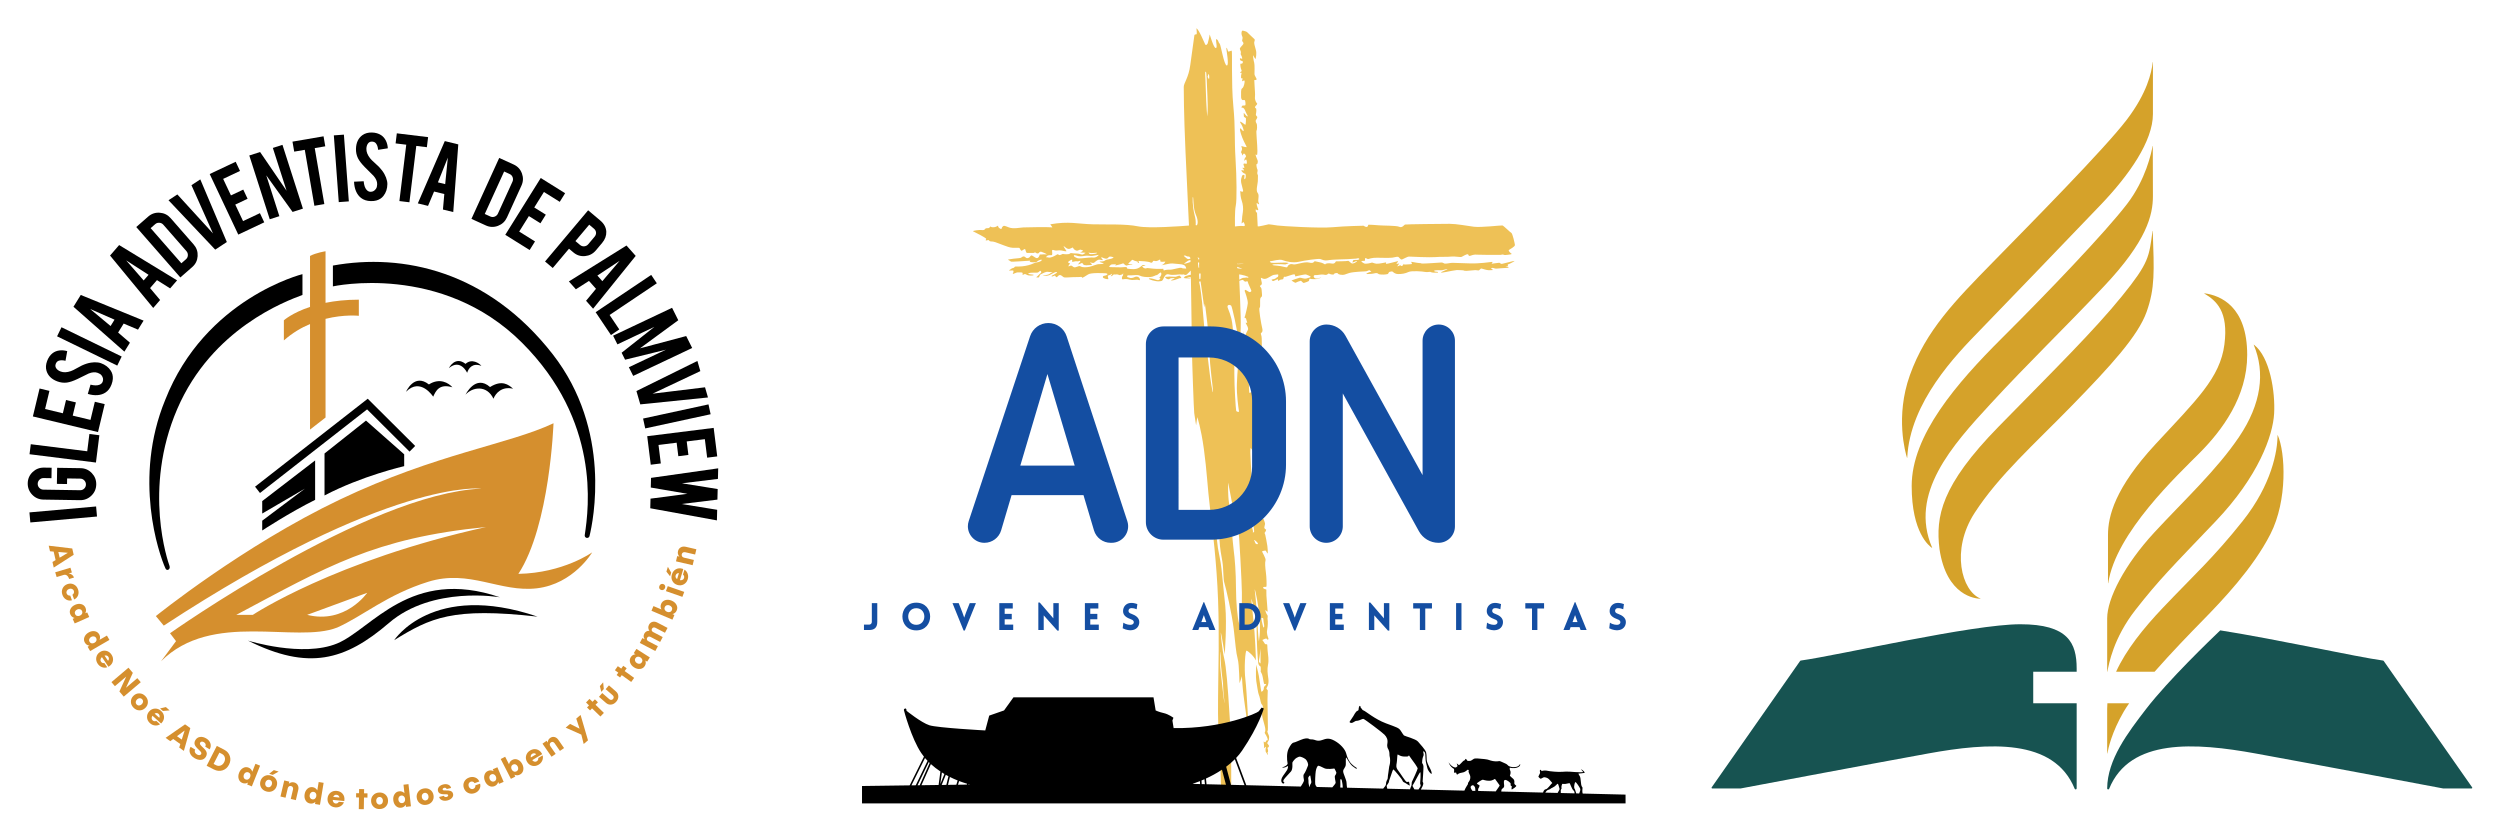 <?xml version="1.0" encoding="utf-8"?>
<!-- Generator: Adobe Illustrator 24.1.2, SVG Export Plug-In . SVG Version: 6.00 Build 0)  -->
<svg version="1.1" id="Layer_1" xmlns="http://www.w3.org/2000/svg" xmlns:xlink="http://www.w3.org/1999/xlink" x="0px" y="0px"
	 viewBox="0 0 3124.8 1046.88" style="enable-background:new 0 0 3124.8 1046.88;" xml:space="preserve">
<style type="text/css">
	.st0{fill:#D5A22A;}
	.st1{fill:#175351;}
	.st2{fill:#EEC156;}
	.st3{fill:#144EA2;}
	.st4{fill:#D58F2E;}
</style>
<g>
	<g>
		<path class="st0" d="M2475.38,748.08c0.15,0.06,0.11,0.28-0.05,0.28c-5.78-0.1-42.45-3.08-51.15-62.3
			c-4.85-40.34,1.79-79.15,74.04-152.94s119.23-120,154.21-163.15c33.94-41.86,33.72-49.03,38.06-81.25
			c0.02-0.18,0.29-0.16,0.29,0.02c1.75,50.8,2.88,71.36-7.72,101.15c-10.72,30.13-45.19,67.66-92.68,116.43
			c-47.49,48.77-91.91,87.83-122.3,134.81C2438.02,687.62,2451.89,738.64,2475.38,748.08z"/>
		<path class="st0" d="M2690.53,182.58c0.03-0.18,0.29-0.15,0.29,0.03c0.03,8.15,0.16,41.75,0.16,62.39
			c0,23.62-7.4,56.04-61.53,113.23s-92.94,93.96-141.19,146.3c-48.15,52.23-102.41,112.34-73.21,180.08
			c0.06,0.13-0.09,0.26-0.21,0.18c-3.25-2.11-25.39-18.69-25.39-77.37c0-63.32,55.66-127.91,113.11-185.11
			c57.45-57.19,128.94-132,156-167.23C2682.19,224.31,2689.15,190.63,2690.53,182.58z"/>
		<path class="st0" d="M2690.7,77.76c0.02-0.19,0.29-0.16,0.29,0.02v64.7c0,33.96-29.62,76.34-65.87,114.13
			c-36.26,37.79-121.53,126.64-150.64,156.51c-29,29.76-87.14,89.17-90.6,159.04c-0.01,0.16-0.23,0.2-0.28,0.05
			c-1.98-6.28-14.9-51.32,3.56-103.17c19.91-55.91,56.94-93.45,103.4-140.94c46.47-47.49,140.17-142.21,167.74-178.47
			C2683.49,116.51,2689.3,91.06,2690.7,77.76z"/>
		<path class="st0" d="M2634.07,878.99h27.23c-2.63,3.76-4.93,7.29-6.83,10.55c-15.01,25.8-19.34,46-20.38,52.17
			c-0.04,0.18-0.3,0.15-0.3-0.03v-55.71C2633.79,883.64,2633.88,881.32,2634.07,878.99z"/>
		<path class="st0" d="M2837.79,667.67c-21.95,42.89-60,82.72-85.02,108.26c-14.27,14.56-38.34,39.34-59.75,63.72h-48.1
			c12.35-27.09,33.86-54.04,58.58-80.06c38.8-40.86,63.31-62.56,99.83-108.52c36.07-45.41,43.48-87.33,43.41-107.04
			c-0.01-0.16,0.21-0.21,0.28-0.06C2856.5,565.47,2859.53,625.2,2837.79,667.67z"/>
		<path class="st0" d="M2634.09,839.53c-0.03,0.18-0.29,0.14-0.29-0.03v-66.72c0-24.34,21.45-66.72,58.89-107.23
			c37.45-40.51,77.79-77.79,105.87-119.32c27.95-41.33,32.97-80.63,18.43-115.23c-0.06-0.14,0.1-0.27,0.22-0.18
			c20.08,15.45,26.78,59.1,25.26,86.14c-1.53,27.23-19.23,78.21-73.36,134.89s-70.47,72.77-99.83,110.3
			C2641.58,797.56,2635.92,829.79,2634.09,839.53z"/>
		<path class="st0" d="M2635.11,728.86c-0.03,0.18-0.29,0.16-0.29-0.02v-60.15c0-23.49,8.68-58.72,59.49-113.62
			c50.81-54.89,80.68-82.72,86.04-124.6c5.29-41.32-10.05-54.54-25.18-63.6c-0.14-0.08-0.07-0.3,0.09-0.28
			c20.37,2.65,53.56,16.57,53.56,77.02c0,52.47-31.53,94.34-59.11,122.17C2722.44,593.32,2644.49,665.78,2635.11,728.86z"/>
		<path class="st1" d="M2541.37,839.65v39.34h54.3v106.47c0,1.39-1.93,1.78-2.46,0.49c-25.92-63.6-107.53-57.9-183.33-44.12
			c-77.39,14.07-230.43,42.97-234.31,43.7c-0.06,0.01-0.1,0.01-0.16,0.01h-35.18c-0.74,0-1.17-0.83-0.75-1.44l110.6-158.06
			c0.14-0.21,0.36-0.35,0.61-0.38c47.51-6.54,214.76-45.39,274.51-45.39c59.91,0,70.47,23.49,70.47,55.32v4.06H2541.37z"/>
		<path class="st1" d="M3089.23,985.54h-35.18c-0.06,0-0.11,0-0.16-0.01c-3.88-0.73-156.92-29.63-234.31-43.7
			c-75.8-13.78-157.41-19.48-183.33,44.12c-0.53,1.29-2.46,0.9-2.46-0.49c0.26-36.09,25.79-69.62,49.02-99.75
			c27.28-35.37,80.59-86.64,92.32-97.81c73.49,11.67,169.49,33.06,203.64,37.76c0.25,0.03,0.47,0.17,0.61,0.38l110.6,158.06
			C3090.4,984.71,3089.97,985.54,3089.23,985.54z"/>
		<path class="st1" d="M2777.45,785.71c0,0-0.82,0.77-2.32,2.19"/>
	</g>
	<g>
		<g>
			<path class="st2" d="M1554.05,329.54c-1.34,0.47-5.94,0.66-7.02,0.73c-0.96,0.05,0.06-1.92,1.78-1.22
				C1550.54,329.76,1555.39,329.07,1554.05,329.54z"/>
			<path class="st2" d="M1877.37,329.8c-2.3,0.34-1.79-1.45-3.58-1.36c-1.78,0.08-8.68,1.19-9.27,1.19c-0.6,0,2.21-2.47,0.42-2.3
				s-15.74,2.38-28.25,1.87s-18.56-0.68-21.36-0.68c-2.81,0-8.43,1.53-9.96,0.85c-1.53-0.68-2.39-1.27-3.58-1.27
				c-1.19,0-22.81,1.7-24.76,1.27c-1.96-0.42-0.51-0.51-3.15-0.59c-2.64-0.09-8.77-1.54-9.79-1.54c-1.02,0,1.96,2.56,0.09,2.9
				c-1.88,0.34-5.54,0.25-6.3,0.42c-0.77,0.17-2.64,0.17-2.98-0.17c-0.34-0.34,0.43-1.44-0.34-0.34c-0.77,1.11-1.96,3.24-3.23,2.22
				c-1.28-1.03-0.94-0.85-2.22-0.26c-1.27,0.6-3.15,1.53-2.38,0.51s2.47-3.32,2.13-3.23c-0.34,0.08-3.92,1.02-3.41,0.25
				c0.51-0.76,2.98-3.23,1.53-3.06c-1.44,0.17-13.19,3.66-14.29,3.23c-1.11-0.42,0.59-1.7-0.51-1.7c-1.11,0-8.09,1.87-11.49,1.62
				c-3.41-0.26-5.28-1.79-6.22-1.36c-0.93,0.42-7.32,2.04-9.36,1.02c-2.04-1.02-4.59-2.9-2.98-3.07c1.62-0.17,3.58-0.08,4-0.51
				c0.43-0.42-0.68-3.06,0.6-3.06s2.72,1.36,3.23,1.19s5.37-1.87,11.24-1.7c5.87,0.17,15.91,0.34,19.15-0.09
				c3.23-0.42,5.53-1.36,6.98-1.1c1.44,0.25,3.14,4.17,5.19,3.32c2.04-0.85,7.15-3.66,8.34-3.58c1.19,0.09,27.23,1.28,32.93,0.68
				c5.71-0.59,16.17-0.08,20.17-0.68c4-0.59,11.32,1.11,13.02,0.34c1.71-0.76,6.47-3.91,7.83-3.15c1.37,0.77,0.09,2.81,3.49,1.62
				c3.41-1.19,5.54-1.45,7.32-1.19c1.79,0.25,28.09,0.42,30.05,0.25c1.95-0.17,2.21-0.85,3.74-0.17c1.53,0.68,2.98,0.26,5.02,0.09
				c2.04-0.17,5.96-0.68,4.85-1.36c-1.1-0.68-4.51-3.66-3.23-4.68c1.28-1.02,7.74-4.17,7.49-6.3c-0.26-2.13-2.98-14.3-4.51-15.07
				c-1.53-0.76-9.7-9.02-11.15-9.27c-1.45-0.26-26.73,2.72-35.58,1.62c-8.85-1.11-21.61-3.66-30.38-3.66s-54.81,0.51-55.83,0.93
				c-1.02,0.43-3.49,4.51-7.06,2.81c-3.58-1.7-20.68-1.36-25.45-1.87c-4.77-0.51-12.25-0.77-13.02-0.77s-0.34,2.9-2.55,2.81
				c-2.22-0.08-3.24-1.62-3.75-1.53c-0.51,0.08-22.21,0.34-38.55,1.87c-16.34,1.53-64.43-1.45-68.85-2.13
				c-4.43-0.68-10.05-1.53-11.07-1.53s-13.61,3.58-13.78,2.38c-0.17-1.19-0.86-17.7-0.86-17.7s-1.02,1.7-1.36-0.17
				c-0.34-1.87-0.34-3.06-0.34-3.06l2.9,1.02c0,0,0.68-1.02,0.17-1.7s-3.07-8.51-1.19-7.15c1.87,1.36,3.4,2.55,1.87-0.68
				c-1.53-3.24,1.36-9.19-1.19-12.09c-2.56-2.89,0-11.06,0.17-14.64c0.17-3.57,0.17-7.32,0.17-7.32s-1.2-2.72-0.85-3.4
				c0.34-0.68,0.68-3.74,0-4.42c-0.69-0.69-1.2-5.96-1.2-5.96s1.37-0.17,1.54-1.53c0.17-1.37,0.68-2.22-0.17-4.09
				c-0.86-1.87-2.73-6.47-2.05-6.81c0.68-0.34,2.05,3.75,2.05-4.08s-1.88-25.53-1.11-25.79s1.02-7.4,0-8.85
				c-1.02-1.45-1.19-3.41-0.94-3.83c0.26-0.43,2.39-3.58,1.79-4.51c-0.6-0.94-2.04-1.7-1.62-3.32c0.43-1.62,1.11-7.41-0.25-7.41
				c-1.36,0-0.68-2.12-0.34-2.55c0.34-0.42,2.89-2.64,2.04-3.4c-0.85-0.77-3.06-4-2.64-8.09c0.43-4.08-0.25-8.25-0.42-13.1
				c-0.17-4.86-0.43-8-0.43-8s3.49,0.25,2.89-1.45c-0.59-1.7-2.72-4.51-2.63-5.96c0.08-1.45,0.34-12.34-0.34-14.21
				c-0.69-1.87-1.88-10.21-1.37-9.36c0.51,0.85,2.81,5.1,3.07,4.51c0.25-0.6,1.7-6.9,0.34-11.24c-1.36-4.34-2.47-9.1-1.96-10.04
				c0.51-0.93,0.94-3.06,0.17-3.49c-0.77-0.42-7.74-7.49-9.11-8.68c-1.36-1.19-4.34-1.45-5.19-1.87c-0.85-0.43-1.87,0.68-1.87,3.23
				c0,2.56,1.19,3.92,1.36,5.45c0.17,1.53-0.93,3.74-0.42,4.43c0.51,0.68,2.04,2.12,1.36,3.57c-0.68,1.45-4.6,4.68-4.34,6.13
				c0.25,1.44,1.62,3.4,1.27,4.76c-0.34,1.36-0.42,1.96,0.43,3.24c0.85,1.27,1.7,4.59,0.94,4.42c-0.77-0.17-2.56-1.53-2.56,0
				c0,1.53,0.77,2.39,2.22,2.56c1.44,0.17,1.95,1.27,1.1,2.72s-2.47,0.25-2.72,1.11c-0.26,0.85,0.17,5.19,1.28,7.49
				c1.1,2.29-1.54,2.38-1.79,3.06c-0.26,0.68,1.79,0.08,1.96,0.76c0.17,0.69-0.77,2.9-0.6,4.18c0.17,1.27-0.34,2.46,0.43,2.46
				c0.76,0,1.44-0.59,1.36,0.68c-0.09,1.28-0.85,3.07-0.34,3.07s2.72-2.04,2.98-0.43c0.25,1.62-0.86,7.92-2.98,9.11
				c-2.13,1.19-1.19,6.3-1.45,9.79s1.19,5.02,2.04,5.02c0.85,0,2.39-0.43,2.81,0.34c0.43,0.76,0.94,4.25,0.6,5.7
				c-0.34,1.45-3.66,0.08-4.09,1.28c-0.42,1.19-2.13,1.95-0.08,2.04c2.04,0.08,3.15,1.79,4.42,5.19c1.28,3.4,4,6.55,1.96,5.7
				c-2.04-0.85-4.34-5.36-4.34-3.91c0,1.44,0.08,4.68,0.42,4.68c0.35,0,2.39,1.45,2.39,1.79c0,0.34,0,8.68-1.02,8
				c-1.02-0.69-6.39-4.94-6.39-3.66c0,1.27,1.62,2.38,3.24,6.55c1.61,4.17,1.61,5.62,0.42,4.85c-1.19-0.77-3.4-4.77-3.74-2.64
				s1.96,9.45,4.85,15.58c2.89,6.12,4.17,7.32,3.06,7.32c-1.1,0-3.91-0.69-5.02-1.11c-1.1-0.43-1.53,0.17-0.93,1.11
				c0.59,0.93,0.93,2.38,0.08,4.34c-0.85,1.95-1.02,1.87-0.25,2.8c0.76,0.94,1.27,4.17,1.7,2.9c0.42-1.28,0.93-2.47,2.04-1.87
				c1.11,0.59,2.47,3.06,1.79,4.17c-0.68,1.1-1.11,0.42-1.28,1.53c-0.17,1.1-1.45,3.57-0.42,2.89c1.02-0.68,1.78-1.7,2.29-1.1
				c0.51,0.59,1.45,5.78-0.25,5.19c-1.7-0.6-3.32-0.6-3.32,0.59s1.87,4.34,0.85,4.51c-1.02,0.17-2.81-0.59-2.13,0.17
				c0.68,0.77,3.24,3.15,1.36,2.98c-1.87-0.17-2.89-0.76-2.63,0.26c0.25,1.02,2.55,3.23,3.66,3.57c1.1,0.34,1.61-0.34,1.78,3.07
				c0.17,3.4-1.61,5.1-1.87,3.4s1.02-4.43-0.26-4.6c-1.27-0.17-2.38-0.93-3.65,4.94c-1.28,5.87,4.25,15.66,1.87,15.92
				c-2.39,0.25-3.07-2.05-2.98,0.25c0.08,2.3,0.42,7.06,1.87,11.15c1.45,4.08,2.13,9.62,1.36,14.13c-0.76,4.51-0.93,6.72-1.1,9.61
				c-0.17,2.9-0.85,4.94-0.17,4.43c0.68-0.51,1.95-2.04,2.38-1.28c0.42,0.77,2.98,5.28-0.34,4.68c-3.32-0.59-10.64,0.51-10.64,0.51
				s-0.43-19.65,1.02-26.04c1.45-6.38,1.19-34.89-0.34-59.23c-1.53-24.34,0-37.28-2.72-65.36c-2.73-28.09-1.02-68.94-2.04-69.11
				c-1.03-0.17-4.26,2.04-4.6,0.68c-0.34-1.36-1.7-5.62-2.04-3.91c-0.34,1.7,3.91,21.95,0.51,21.78
				c-3.41-0.17-7.49-25.87-8.85-27.23c-1.37-1.36-1.54-2.55-1.88-3.41c-0.34-0.85-2.55-3.74-2.72-1.36
				c-0.17,2.39,2.21,11.24-0.68,10.05c-2.89-1.2-7.32-18.22-7.32-16.69c0,1.54-2.04,10.22-2.38,10.9c-0.34,0.68-2.04,3.57-3.24,1.19
				c-1.19-2.38-7.83-18.72-10.89-19.91c0,0,1.02,7.48,0,7.48c-1.02,0-2.55,0.17-2.55,1.37c0,1.19-3.07,20.93-5.11,36.93
				s-8.17,22.47-8.17,27.41c0,4.93,0,31.32,2.21,81.53c1.32,29.84,3,63.47,4.31,91.77c-10.07,0.82-49.92,3.81-63.71,0.99
				c-15.83-3.23-38.47-2.04-57.02-2.55c-18.56-0.51-29.28-4.08-52.6,0c2.38,3.74,3.92,4.24,0.51,3.74
				c-3.4-0.5-29.61-0.03-34.04,0.16s-12.6,2.19-18.21,0c-5.62-2.2-6.3-2.71-8-0.83c-1.7,1.87-0.34,4.21-3.75,1.85
				c-3.4-2.37-0.17-4.24-3.4-2.37c-3.24,1.88-7.15,1.2-7.66,0.34c-0.51-0.85-1.02,1.71-2.72,1.88c-1.71,0.17-3.75-0.09-4.26,1.14
				c-0.51,1.24-2.55,1.58-4.6,1.24c-2.04-0.34-12.08,0.85-10.21,1.7c1.87,0.85,16.68,8.34,16.17,9.36
				c-0.51,1.03-0.85,2.05-0.17,2.05c0.68,0,3.75-1.19,3.92,0c0.17,1.19,3.06,1.36,4.93,1.36c1.87,0,11.07,4.08,18.9,6.64
				c7.83,2.55,13.61-0.17,14.46,1.87c0.86,2.04,1.88,3.23,2.56,2.89c0.68-0.34,3.57-2.55,4.08-2.04s1.02,4.94,2.39,4.77
				c1.36-0.17,7.31,0.18,8.51,0c1.19-0.17,0.85-1.43,2.89,0.05c2.04,1.48,3.4,0,3.4,0s1.03-2.1,3.24-1.42
				c2.21,0.69,7.66,3.07,6.47,3.24c-1.2,0.17-3.07-0.34-5.11,0c-2.04,0.34-3.4,0.03-3.4,0.03s-1.37,6.27-5.11,4.22
				c-3.75-2.04-5.28-4.25-6.64-2.04c-1.36,2.21-3.06,2.52-4.42,2.45c-1.37-0.07-2.22-2.28-4.26-2.11s-2.21,2.03-5.28,2.12
				c-3.06,0.09-11.74,1.29-13.44,1.63c-1.71,0.34,2.04,1.7,2.55,2.21c0.51,0.51-0.51,0,0.51,0.51c1.02,0.51,22.81-1.19,24-1.19
				c1.19,0-1.36,0.19-0.17,1.29c1.19,1.09,8.17,0.94,8.68,0c0.51-0.95,5.45-3.33,5.96-2.31c0.51,1.02-2.38,2.57-5.62,3.07
				c-3.23,0.5-3.4,1.01-7.49,2.54c-4.08,1.54-10.38,2.73-15.32,2.73c-4.93,0-4.93-0.17-5.78,1.02c-0.86,1.19-2.73,0.68-3.92,1.87
				c-1.19,1.19-4.42,2.21-1.7,2.21s4.59-0.85,4.59,1.02c0,1.88-1.87,3.41-0.34,3.07c1.54-0.34,3.92-1.87,5.62-1.87
				c1.7,0,5.28-0.17,5.96,0.51c0.68,0.68-0.68,3.91,1.02,2.38c1.7-1.53,3.06-0.55,4.77,0.41c1.7,0.95,7.66,0.92,8.17,0
				c0.51-0.92-9.2-0.58-6.3-2.11c2.89-1.53,9.87-0.34,11.57-1.02c1.7-0.68,2.9-3.41,3.92-1.37c1.02,2.05-0.68,1.88-2.73,4.26
				c-2.04,2.38-3.91,3.06-2.89,3.23c1.02,0.17,2.38,0,2.89,0s0.68-3.23,2.73-4.08c2.04-0.85,6.13-3.41,8.68-2.89
				c2.55,0.51,4.42,0.17,5.45,0.17c1.02,0-1.37,0.68-2.9,2.04s-3.74,1.53-6.13,2.04c-2.38,0.51-4.08,0-2.38,0.51
				c1.7,0.51,5.45,0.34,7.83-0.68s8-4.94,9.02-3.57c1.02,1.36,0.85,0-1.7,1.87c-2.55,1.87-5.11,2.21-4.6,3.23
				c0.51,1.02,3.92-1.36,4.26-0.85c0.34,0.51,1.36,2.9,2.72,1.53c1.36-1.36,2.56-3.23,5.11-1.7c2.55,1.53,2.21,2.88,6.81,2.46
				c4.59-0.42,11.57-0.46,14.47-0.52c2.89-0.07,4.87-0.61,4.48,0.6c-0.4,1.21,4.37-1.53,7.77-3.91c3.41-2.37,19.06-1.59,21.79-1.39
				c2.72,0.21,3.06,1.4,0.85,2.42s-4.26,0.3-4.26,2.28c0,1.98,5.79,2.84,6.64,2.66c0.85-0.17-1.36-4.43,0-4.6
				c1.36-0.17,3.07-1.03,3.58-1.37c0.51-0.33,1.87-1.53,1.19,0c-0.68,1.54-2.73,2.53-1.02,2.29c1.7-0.24,2.89-2.8,3.91-2.29
				c1.02,0.52,1.36-0.17,3.58,0c2.21,0.18,1.87,1.03,3.23,0.86c1.36-0.17,1.87-0.52,3.06-0.86c1.2-0.33,1.2-3.22,1.2-0.33
				s-1.37,1.87-1.54,4.42c-0.17,2.56,0.51,2.23,2.56,1.88c2.04-0.34,4.08-0.25,7.32,0.64c3.23,0.89,7.66-0.04,9.19,0
				c1.53,0.04,3.91,1.75,3.4-0.64s-3.57-4.13-6.47-2.66c-2.89,1.47-5.27,1.47-6.97,0.78c-1.71-0.68-3.07-0.53-2.39-1.8
				c0.68-1.26-0.51-1.26,3.41-1.09c3.91,0.17,9.36-1.19,12.25,0.34c2.9,1.53,8.34,2,12.77,1.77c4.42-0.24,6.81-2.45,8.34-2.45
				s5.27-5.35,5.79-2.25c0.51,3.1-2.05,4.97-2.39,5.48c-0.34,0.52,2.39,0.7,0.68,1.88c-1.7,1.19-1.53,1.79-4.93,0.64
				c-3.41-1.15-8-2.35-8.85-1.32c-0.86,1.02,8.68,3.67,12.42,3.36c3.75-0.3,4.26-0.29,5.45-2.68s2.89-7.33,7.15-5.97
				c4.25,1.37,11.57,0,13.44,0c1.88,0.01,3.58,0.51,4.43,0c0.85-0.5,2.21,1.87,4.6,0c1.17-0.92,3.13-3.09,4.82-4.82
				c0.04,1.71,0.08,3.49,0.12,5.32c-0.91,0.13-1.73,0.03-2.39,0.36c-1.02,0.51-5.45,1.15-5.62,2.45c-0.17,1.3-2.21,0.95-0.17,1.3
				c2.04,0.34,1.87,0.34,4.43,0.34c1.16,0,2.71,0.14,3.85,0.26c0.58,30.38,0.97,72.5,1.25,88.42c0.34,19.57,2.39,75.91,2.9,79.66
				c0.51,3.74,2.38,16.17,2.38,15.15c0-0.97,1.37-9.56,1.53-10.05c0,0.51,4.43,12.77,8.17,40c3.75,27.24,4.43,47.15,7.66,73.87
				c3.24,26.73,8.34,69.11,10.04,114.05c1.71,44.93,0.34,89.19,0.17,109.1c-0.17,19.92-0.85,44.94,1.37,74.05
				c2.21,29.1,2.21,61.61,2.21,61.61l12.59-3.23c0,0,0.86-50.89-1.7-92.77c-2.55-41.87-4.42-64.34-6.98-75.06
				c-2.55-10.72-4.76-33.53-4.08-32.17c0.66,1.33,4.58,26.44,4.76,27.06c0-0.51,2.9-37.44,0.69-60.42
				c-2.22-22.98-3.92-38.3-4.77-46.81c-0.85-8.51-3.92-22.13-4.43-25.7c-0.51-3.58-3.23-25.19-3.23-33.02
				c0-7.83,0.51-10.73,0.51-10.73s3.75,17.36,4.6,32.17c0.85,14.81,2.21,19.07,3.74,28.77c1.53,9.7,0.85,21.79,2.55,26.89
				c1.71,5.11,9.37,38.13,11.58,57.02c2.21,18.9,2.72,29.11,4.93,37.28c2.22,8.17,1.88,31.66,2.56,30.3
				c0.68-1.36,2.72-8.51,2.72-8.51s0.85,16.68,2.72,29.1c1.78,11.8,5.56,41.25,5.94,44.19c-0.16-3.89-2.43-53.97-4.23-68.53
				c-1.88-15.15-0.17-36.59,1.36-36.59s9.87,7.32,11.23,11.74c1.36,4.43-1.19-38.13-2.21-45.96c-1.02-7.83-3.06-30.97-3.06-30.97
				s6.63,19.91,6.63,36.59s1.37,42.73,2.39,45.45c1.02,2.72,2.72,2.55,2.72,3.4c0,0.85,0.34,4.26,0,5.28
				c-0.34,1.02,1.87,2.72,2.55,7.49c0.68,4.76,1.62,7.91,1.71,8.42c0.08,0.51,3.06-0.17,2.55,1.03c-0.51,1.19-2.89,1.61-2.89,4.51
				c0,2.89-2.64,4.76-3.07,4.17c-0.42-0.6-2.3-14.73-3.15-19.66c-0.85-4.94-3.4-14.05-3.4-14.05s-0.6,16.09,0.17,20.43
				c0.76,4.34,2.3,15.74,3.32,17.53c1.02,1.79,2.04,8.51,2.81,10.47c0.76,1.96,2.46,1.96,2.21,5.53c-0.26,3.58-2.3,5.53-0.17,13.7
				s3.23,10.98,3.23,14.13s-1.87,2.55-0.17,4.85c1.7,2.3,3.49,6.64,3.07,7.58c-0.43,0.93-1.54-0.26-2.05,1.27
				c-0.51,1.54-1.1,1.96-1.95,1.28c-0.85-0.68-1.28-1.11-1.02,0.09c0.25,1.19,0.51,5.02,0.51,6.29c0,1.28-0.68,1.79,0,1.28
				s2.29-2.21,2.38-1.53c0.08,0.68-0.51,1.7-0.6,3.57c-0.08,1.87,0.26,2.73,0.85,3.41c0.6,0.68,2.22,3.74,2.3,2.89
				c0.09-0.85-1.19-3.57-0.59-3.23c0.59,0.34,0.86-1.54,0.6-2.73s-1.03-2.98-0.52-2.98s2.55-1.44,1.36-3.06
				c-1.19-1.62-2.46-3.15-1.78-3.15s1.1-2.47,1.53-2.47c0.42,0,1.07-4.59,0.62-5.95c-0.45-1.37-2.58-5.79-1.98-6.05
				c0.59-0.25,0.59-2.29,0.59-4.68c0-2.38-0.51-26.98-0.51-34.55c0-7.58,0.6-11.83,0.26-12c-0.34-0.17-1.88-1.7-1.54-2.47
				c0.35-0.76,3.41-4.42,2.39-11.57c-1.02-7.15-1.62-11.92-0.43-17.71c1.19-5.78,0.09-11.91-0.51-17.53c-0.59-5.61,0-7.91-1.02-8.08
				c-1.02-0.17-1.96,0.59-2.98-1.45c-1.02-2.04-2.72-3.57-2.55-3.91c0.17-0.34,4.51-2.13,5.1-1.79c0.6,0.34,0.77,1.79,1.45,1.28
				c0.68-0.52,1.45,0.34,0.94-1.45c-0.51-1.79-2.56-5.87-1.53-10.73c1.02-4.85,0.93-11.06,0.59-12.76c-0.34-1.7,0.09-2.13,0.09-3.58
				c0-1.44,0.17-1.36-1.02-2.97c-1.2-1.62-2.22-5.45-1.88-5.45s2.81,3.06,2.81,1.7c0-1.36-1.28-15.83-1.53-19.83
				c-0.26-4,0.17-7.4-0.17-7.49c-0.34-0.08-4.17-0.85-3.92-2.47c0.26-1.61,3.83-0.17,4.17-1.36c0.35-1.19,0.09-11.49-0.76-17.79
				c-0.85-6.29-1.28-12.08-0.43-14.72c0.85-2.64-4.68-10.81-4.25-11.32c0.42-0.51,4.34-1.36,4.68-0.76
				c0.34,0.59,2.21,4.42,2.38,3.06c0.17-1.36-0.17-6.47-0.51-9.02c-0.34-2.55-2.3-13.02-2.64-14.04c-0.34-1.02-1.27-2.39-0.51-2.9
				c0.77-0.51,2.21-3.83,1.28-3.83c-0.94,0-1.96-1.53-1.96-2.38s0.77-3.06,0.94-4.26c0.17-1.19-1.19-4.51-1.87-6.29
				c-0.69-1.79-12.86,2.72-12.86,4.68s1.11,8.42,1.11,10.47c0,2.04-1.79,1.61-1.79,1.36c0-0.26,1.62-0.51-2.12-8.43
				c-3.75-7.91-16.52,5.96-15.75,6.47s4.34,67.15,4.34,77.62c0,10.47,0,30.38-1.79,34.21c-1.78,3.83,0,9.19-1.78,3.83
				c-1.79-5.36-3.83-25.53-3.83-44.17s-1.53-37.53-2.81-46.72c-1.28-9.2-4.34-50.56-5.87-59.49c-1.54-8.94-1.28-25.79-1.03-25.02
				c0.26,0.76,5.62,28.85,7.15,37.27c1.54,8.43,21.96-26.04,22.47-33.7c0.51-7.66-3.57-48.77-1.27-46.98
				c2.29,1.79,7.65,18.38,7.65,9.96c0-8.43-1.02-92.17-1.78-88.85c-0.77,3.32-6.39,10.47-7.41,9.95c-1.02-0.51-0.76-8.68-1.02-15.06
				c-0.25-6.38-12.51-26.04-13.02-22.72s-2.55,24.25-1.79,37.27c0.77,13.03,2.56,24,2.56,24s-3.07,0.51-3.58-1.53
				s-2.3-29.1-2.3-46.47c0-17.36,0.26-28.59-0.25-31.4s-0.77-25.79-3.32-36.51c-2.55-10.72-5.62-14.3-4.85-16.34
				c0.76-2.04,3.57-1.53,4.59-0.26c1.03,1.28,7.66,30.13,8.69,42.13c1.02,12,1.27,10.72,1.53,7.66c0.25-3.06,2.13-13.45,1.53-37.02
				c-0.4-15.85-1.26-33.85-1.68-43.98c2.22-0.78,4.29-1.41,4.66-1.04c0.76,0.76,2.13,2.13,2.81,2.13c0.68,0,3.09-1.28,3.12,0.25
				c0.03,1.53,4.88,10.89,4.45,11.49c-0.42,0.6-1.53,1.96-2.98,1.02c-1.44-0.93-4.42-2.81-4.76-2.55c-0.34,0.25-0.85,0.93-0.43,1.96
				c0.43,1.02,4.12,11.15,3.72,14.97c-0.4,3.83-2.61,12.86-3.21,14.98c-0.59,2.13-1.28,2.81-0.68,2.98c0.6,0.17,1.79,0.34,2.04,2.22
				c0.26,1.87,1.71,4.17,0.77,4.17c-0.94,0-2.04-1.03-1.36,0.51c0.68,1.53,3.95,6.29,2.44,8.51c-1.51,2.21-4.06,9.02-4.23,10.04
				c-0.17,1.02-1.19-9.53-1.19-8.77c0,0.77-0.34,12.26,0.25,14.22c0.6,1.95,22.81,13.19,22.73,9.02
				c-0.09-4.17,0.08-15.58-0.43-16.77s-1.02-3.83-0.68-4c0.34-0.17,2.81-1.28,1.62-5.87c-1.19-4.6-4.77-25.19-3.32-25.79
				c1.45-0.59-0.09-10.38,1.19-12.34c1.28-1.96,2.04-0.68,1.79-4.59c-0.26-3.92-0.51-7.49-1.11-8c-0.59-0.52-2.13-2.56-1.19-2.73
				c0.94-0.17,2.3-1.44,2.13-3.23c-0.17-1.79-1.7-6.64-1.02-6.56c0.68,0.09,3.83,2.9,8.42,0.18c4.6-2.73,6.98-4,8.85-4
				c1.88,0,3.75-0.69,4.09-0.26c0.34,0.43,0.34,2.98-0.85,3.23c-1.19,0.26-2.22,2.13-4.17,2.39c-1.96,0.25-3.24,0.93-3.24,0.93
				s1.28,1.79,2.22,1.62c0.93-0.17,5.7-2.64,5.7-2.3c0,0.34,0.68,2.73,0.93,2.21c0.26-0.51,1.88-1.78,2.98-1.78
				c1.11,0,2.04-0.43,2.47-0.43c0.43,0,1.11-2.81,1.11-2.81s0.85-0.59,1.44-0.17c0.6,0.43,10.22-3.66,11.83-3.06
				c1.62,0.6,0.09,2.64,1.45,2.47c1.36-0.17,11.49-2.9,13.19-2.3c1.7,0.6,5.7,2.21,5.62,2.89c-0.09,0.68-2.21,1.19-5.28,2.05
				c-3.06,0.85-6.72-1.28-8.51-0.94c-1.79,0.34-10.64,3.49-10.13,3.57c0.51,0.09,4.51,3.32,5.37,2.64c0.85-0.68,6.21-2.64,6.46-2.47
				c0.26,0.17,2.73,3.24,3.75,2.73c1.02-0.51,6.21-1.62,6.3-2.98c0.08-1.36,0.68-2.3,0.68-2.3s1.95,0.17,2.04,0.43
				c0.08,0.25,5.53,0.17,6.64,0.08c1.1-0.08,7.83-2.3,5.36-1.87c-2.47,0.43-4.77,1.7-6.81,1.02c-2.04-0.68-2.55-2.89-1.7-3.66
				c0.85-0.76,2.47-0.51,3.83-0.51c1.36,0,4.85-0.94,7.4-0.68c2.56,0.26,3.49,0.94,5.19,0c1.71-0.94,1.54-1.79,3.07-0.85
				c1.53,0.93,5.45,1.19,5.19,0.68c-0.26-0.51,1.7-1.53,2.13-1.53c0.42,0,2.64-0.43,2.64,0c0,0.42,1.53,2.13,6.04,2.13
				s5.36-2.3,13.87-3.32c8.51-1.03,15.06-0.85,16.51-1.28c1.45-0.43,3.15-1.79,4-0.85c0.85,0.93,2.72,1.19,1.28,1.53
				c-1.45,0.34-2.3,0.6-3.92,1.36c-1.61,0.77-2.81,1.62-0.17,1.53c2.64-0.08,6.13-0.25,8.34-0.85c2.22-0.59,3.92-0.51,5.02,0.6
				c1.11,1.11,6.22,1.02,8.77,0.76c2.55-0.25,3.23-0.42,3.66-1.27c0.43-0.85,0.85-1.87,1.79-2.04c0.93-0.17,2.81-0.77,3.57-0.26
				c0.77,0.51,2.55,2.98,6.98,3.06c4.43,0.09,9.02-0.68,12.85-2.55c3.83-1.87,17.79-0.77,20.94-0.08c3.15,0.68,5.78-0.69,6.98,0.17
				c1.19,0.85,6.8,0.85,8.25,0.76c1.45-0.08,0.94-1.1,0-1.1c-0.93,0-4-0.26-4.08-1.11c-0.09-0.85,4.08-0.94,5.61-0.94
				c1.54,0,2.64,0.34,4.94-0.08c2.3-0.43,6.21-1.7,6.21-1.28c0,0.43-4.08,2.04-5.61,2.72c-1.54,0.69-3.41,1.62-2.47,1.62
				c0.93,0,2.3,0.09,5.78-0.68c3.49-0.77,12.94-2.47,13.96-2.47s8.85,0.26,8.68,0.51c-0.17,0.26,1.11,0.51,3.32,0.51
				s9.53-0.93,11.15-0.93s2.3,0.42,3.83,0.42c1.53,0,2.47-2.81,3.92-2.38c1.44,0.43,6.63,2.04,8.59,2.04c1.96,0,6.21,0.09,5.62-0.42
				c-0.6-0.51-3.49-2.05-1.7-2.22c1.78-0.17,1.19-0.59,3.06,0.17c1.87,0.77,3.23,0.6,8.43,0.09c5.19-0.51,7.91-0.34,8.76-0.6
				c0.85-0.25,1.36-1.02,1.36-1.02s-5.27-0.08-4-0.25c1.28-0.17,3.41-0.68,2.9-1.28c-0.51-0.59-0.51-1.79,0.42-1.87
				c0.94-0.09,9.02-4.17,7.49-4.17S1879.67,329.46,1877.37,329.8z M1482.13,319.67c1.37,0.85,2.18,1.04,3.92,1.02
				c0.67,0,1.27,0.87,1.8,1.57c0.01,0.35,0.02,0.7,0.03,1.04c-1.32,0.39-2.83,1.08-4.38-0.16c-2.22-1.77-3.92-3.3-3.92-3.3
				S1480.77,318.82,1482.13,319.67z M1361.92,316.01c2.34,0.81,7.45-0.21,8.68-0.13c1.24,0.09,0.04,1.07-1.19,1.19
				c-1.23,0.13-1.79,0.39-4.6,0.6c-2.8,0.21-3.27-0.6-3.27-0.6C1361.03,316.22,1359.58,315.2,1361.92,316.01z M1365.2,319.88
				c2.81-0.29,7.74-1.44,8.04-1.32c0.3,0.13-1.7,2.47-4.34,3.15c-2.64,0.68-1.92-0.28-8.26,0.31s-11.78,1.52-14.25,0.59
				c-2.47-0.94-3.53-1.71-3.87-2.13c-0.53-0.66-0.85-2.51,2.72-1.11c3.57,1.41,6.68,1.15,10.55,0.43
				C1359.67,319.07,1362.39,320.18,1365.2,319.88z M1328.67,317.37c-0.52-0.38-3.9,2.43-5.3,1.15c-1.41-1.28-1.34-0.89-3.7,0.51
				c-2.37,1.41-6.86,3.63-9.26,2.81c-2.4-0.81-2.62,0.51-2.62-0.45c0-1.08,1.6-2.36,4.02-2.42c2.43-0.07,3.52,0.7,3.45-2.17
				c-0.06-2.87-1.4-5.3,2.3-4.09c3.7,1.22,5.36-0.44,9.19,0.39c3.83,0.83,6.83,1.72,6.06,0.38c-0.76-1.34-4.4-6.38-3.06-5.75
				c1.34,0.64,4.15,4.28,7.4,3.2c3.26-1.09,3.71-2.37,4.22-0.9c0.51,1.47,3.51,3.9,5.68,3.19c2.17-0.7,2.87-1.72,4.47-0.89
				c1.59,0.83,3.06,0.19,1.66,1.53c-1.41,1.34-4.22,1.53-2.3,1.79c1.91,0.25,7.47-0.19,5.49,0.77c-1.98,0.95-2.68,2.55-5.49,1.4
				c-2.81-1.15-6.83-0.96-9.19-1.15c-2.36-0.19-3.39-0.83-4.6,0.38C1335.88,318.27,1329.18,317.76,1328.67,317.37z M1383.79,324.45
				c-2.42,0.23-2.64,2.07-5.83,2.28c-3.19,0.22-2.81-0.12-3.4,0.39c-0.6,0.51,3.32,1.4,4.72,1.87c1.41,0.47-2.42,1.23-5.44,1.15
				c-3.03-0.09-8.64,2.68-12,3.32c-3.37,0.64-8.64,1.15-11.2-0.51c-2.55-1.66-6.63,2.76-9.19,0.59c-2.55-2.17-2.59-1.83-5.15-0.81
				c-2.55,1.03,0.73-2.29,0.94-3.31c0.21-1.03-1.02-0.18-2.04-1.24s2.78-2.89,3.74-3.4c1.85-0.98,1.11,0.89,1.07,1.95
				c-0.05,1.07,1.78,0.17,4.12-0.12c2.34-0.3,2.3,0.59,5.11-0.47c2.81-1.07-0.17,2.38-1.53,3.83c-1.36,1.45,3.44-0.64,4.38-1.19
				c0.94-0.56,0.94,0.76,2.17,1.95c1.24,1.2,5.49,0.86,8.68,0.53c3.19-0.32,1.87-1.29,0.48-2.19c-1.4-0.89-1.29-1.53,1.44-0.59
				c2.72,0.94,3.49-1.19,5.87-2.68c2.38-1.49,2.68-1.58,6.3-0.77c3.61,0.81-0.64-1.79-0.6-3.01c0.04-1.23,2.43,0.59,4.9,1.18
				c2.46,0.6,3.44-0.55,4.46-1.78c1.02-1.24,3.62-0.69,5.66,0.17C1393.5,322.44,1386.22,324.22,1383.79,324.45z M1480.07,335.56
				c-2.62-0.06-1.15-0.06-3.32-0.76c-2.17-0.69-10.85,2.42-14.55,2.3c-3.7-0.13-5.87,0.38-6.96,0.89c-1.09,0.51-1.15-1.6-1.15-1.92
				c0-0.31-1.72,0.2-8.3,0c-6.57-0.19-9.76-1.08-11.39-1.02c-1.62,0.07-1.69,0.77-3.54,0.32c-1.85-0.44-2.24-1.4-3.07-2.36
				c-0.83-0.96,1.09-0.32,2.88-0.83c1.78-0.51,1.27-0.51-0.9-0.89c-2.17-0.39-0.96,0-5.55,3.06c-4.6,3.07-10.98,1.85-13.98,1.6
				c-3-0.26-0.77-1.85-2.49-2.11c-1.72-0.25-4.79,0.45-9.13,0.26c-4.34-0.2-11.49,0-12.06-0.45c-0.58-0.45,1.08-2.11,2.04-2.81
				c0.96-0.7,4.73-0.32,6.07-0.45c1.34-0.12-1.03,1.03-0.9,1.34c0.13,0.32,7.79-1.53,9.32-2.33c1.53-0.8,1.85,1.06,3.58,2.02
				c1.72,0.95,1.14,0.44,4.02-0.26c2.87-0.7,4.72-0.32,4.85-0.7c0.13-0.39-2.62-0.51-4.73-0.51c-2.1,0,2.69-3.26,3.77-4.73
				c1.09-1.46,2.11,0.77,5.62,1.28s0.89,1.66,2.42,2.11c1.53,0.44,0.96-0.71,0.51-1.79c-0.44-1.09,0.32-0.51,1.41-0.58
				c1.08-0.06,11.04,0.52,13.21,1.76c2.17,1.25,3.06-0.73,3.38-1.5c0.32-0.77,1.98-0.51,3.13-0.19c1.15,0.32,3.77-0.77,4.92-1.63
				c1.15-0.86,1.21,0.93,1.21,1.95c0,1.02,5.17,0.44,5.97,0.38s-1.89,3.77-4.38,4.39c-2.48,0.63,3.96-0.56,7.09-1.33
				c3.13-0.76,4.34-0.76,6.45-0.76c2.1,0,2.93,0.45,8.29,0.76c5.37,0.32,7.52,1.36,8.56,4.28
				C1483.07,336.33,1482.69,335.63,1480.07,335.56z M1480.77,329.59c-1.02-0.22-1.36-0.06,1.19-1.59c2.56-1.52,2.53-2.21,4.26-2.54
				c0.5-0.1,1.12-0.3,1.71-0.56c0.04,0.88,0.07,1.73,0.09,2.56C1485.29,328.38,1481.47,329.73,1480.77,329.59z M1484.18,346.29
				c0.84,0.05,2.68,0.33,4.32,0.41c0.02,0.46,0.02,0.92,0.04,1.39C1486.2,347.53,1482.83,346.19,1484.18,346.29z M1509.57,95.33
				c0.48-0.85,0.9-3.57,1.33-2.72c0.43,0.85,0.68,3.23,0.6,3.74c-0.09,0.51-0.04,3.12-0.6,2.3
				C1510.04,97.38,1509.1,96.18,1509.57,95.33z M1507.15,89.63c1.11,0,1.11,12.59,2.05,30.64c0.93,18.04-0.17,22.55-0.17,24.85
				c0,2.3-1.36-12.26-1.88-32.94C1506.64,91.5,1505.69,89.63,1507.15,89.63z M1499.07,341.97c0.43,0,0.94-0.85,1.45,0
				c0.51,0.85-0.17,4.08,0,5.7c0.17,1.62-1.35,1.54-1.45,0.68C1498.87,346.64,1498.64,341.97,1499.07,341.97z M1494.81,281.54
				c-1.08-0.65,1.11-2.21-1.7-12.93c-2.81-10.73-2.72-23.66-1.96-22.3c0.77,1.36,0,14.3,3.66,22.3
				C1498.47,276.61,1496.94,282.82,1494.81,281.54z M1497.37,321.88c1.02,1.02,1.44-0.54,1.53,1.05c0.08,1.59-0.29,2.25-0.77,1.34
				C1497.37,322.82,1496.35,320.86,1497.37,321.88z M1497.88,333.54c-0.5-3.25-0.51-5.27-0.51-5.27s1.22-0.6,1.46,0
				c0.24,0.59-0.33,4.08,0,5.27C1499.15,334.73,1498.2,335.66,1497.88,333.54z M1516.13,489.71c-0.25,4.09-3.44-16.08-5.1-31.15
				c-1.66-15.06-6.13-48.76-7.28-66.51c-1.15-17.74-4.08-37.91-4.84-39.06c-0.75-1.15,1.78-2.04,1.8-0.64
				c0.03,1.66,4.19,28.09,4.32,30.77c0.12,2.68,0.76-2.3,0.89-3.58c0.13-1.27,6.13,45.07,6,60.9
				C1511.79,456.27,1516.39,485.63,1516.13,489.71z M1525.71,816.69c0.11,24.53,3.06,32.17,3.06,40.51c0,8.34,2.73,26.22,1.53,20.43
				c-1.19-5.79-3.22-26.79-4.59-38.47C1524.01,824.69,1525.67,809.14,1525.71,816.69z M1576.77,772.44
				c0.68-0.17,2.56-0.51,2.38,2.04c-0.17,2.55,2.39,10.38,0,9.7c-0.17-0.05-0.24-0.53-0.41-1.06
				C1577.82,780.19,1576.19,772.58,1576.77,772.44z M1575.58,829.29c-1.7-1.36-2.55-1.87-1.87-4.6c0.68-2.72,1.87-14.13,1.87-14.13
				V829.29z M1573.47,801.54c-0.61-2.38-2.49-33.53-3.17-43.91c-0.68-10.39-2.38-21.62-1.87-20.94s4.87,19.92,6.1,37.28
				C1575.75,791.33,1573.47,801.54,1573.47,801.54z M1568.34,675.2c1.79,1.15,5.52,4.73,3.27,4.98c-2.77,0.32-3.27-3.32-3.27-3.32
				S1566.54,674.05,1568.34,675.2z M1548.81,329.05c1.73,0.71,6.58,0.02,5.24,0.49c-1.34,0.47-5.94,0.66-7.02,0.73
				C1546.07,330.32,1547.09,328.35,1548.81,329.05z M1547.03,335.44c-0.65-0.1-1.09-2.24-0.26-1.85c0.83,0.38,6.38,2.48,5.87,2.48
				C1552.13,336.07,1547.92,335.56,1547.03,335.44z M1560.26,346.99c-0.42,0.51-2.13-0.43-3.32,0c-1.19,0.43-3.23-0.17-5.1,1.02
				c-0.55,0.35-1.63,0.93-2.85,1.58c-0.16-4.09-0.23-6.58-0.13-6.6c0.34-0.09,4.76,0.77,7.32,1.53c2.55,0.77,3.18,1.45,3.46,1.28
				C1559.92,345.63,1560.69,346.48,1560.26,346.99z M1697.92,324.65c-0.38,0.51-6.51-0.13-6.51,0.77c0,0.89-2.3,3.44,0,2.42
				c2.3-1.02,5.11-2.3,4.72-1.4c-0.38,0.89-4.72,3.83-6.76,2.68c-2.04-1.15-3.58-3.54-4.6-3.05s-15.06,0.62-15.06,0.62
				s-1.15,3.59-5.11,2.69c-3.96-0.9-8.04,0.12-7.91,0.76c0.12,0.64-1.28,0.13-3.07-1.02c-1.78-1.15-8.17-2-9.83-2.53
				c-1.66-0.54-1.02,3.29-7.27,1.63c-6.26-1.66-16.85,3.11-19.92,2.2c-3.06-0.92-4.98-0.03-6.38,1.38c-1.41,1.4-0.13,3.32-5.11,1.79
				c-4.98-1.54-12.76-1.66-14.04-2.17c-1.28-0.52-1.4-1.28,6.38-1.28c7.79,0,8.94,0.89,10.34,0c1.41-0.9,4.47-0.94,1.66-1.68
				c-2.81-0.75-17.74,0.48-20.04,0c-2.3-0.49-2.94-2.02-1.02-2.02c1.91,0,10.85-2.94,14.81-1.28c3.95,1.66,13.27,3.7,20.17,2.04
				c6.89-1.66,24.89-4.21,26.93-3.44c2.05,0.76,5.24,2.29,8.68,1.66c3.45-0.64,11.24-1.15,14.56-1.15c3.32,0,18.2-0.61,21.44-1.03
				c1.66-0.21,3.07-1.02,3.83,0C1699.58,324.27,1698.3,324.14,1697.92,324.65z"/>
			<path class="st2" d="M1464.82,349.61c1.34-0.51,4.02-1.66,3.45-1.85c-0.57-0.19-3.89-0.26-5.36,0.19
				c-1.47,0.45-0.77,1.44-3.19,1.01s-4.66-3.05-2.43-2.99c2.23,0.06,2.62-0.26,4.53-0.32c1.91-0.06,5.68,0.44,7.34,0.32
				c1.66-0.13,4.91-1.98,5.55-1.28s2.49,2.68,1.53,2.94c-0.96,0.26-0.51-0.57-3.77,0.83c-3.26,1.4-6.26,2.11-7.98,2.23
				S1464.82,349.61,1464.82,349.61z"/>
		</g>
		<g>
			<path d="M1978.26,991.88c-0.09-0.27-0.17-0.55-0.25-0.84c-0.51-2.04,0-4.98,0-6.32c0-1.34-1.02-0.57-1.66-4.15
				c-0.64-3.57-0.64-8.11-1.4-9.7c-0.77-1.6-2.43-3.96-1.98-3.96s7.02-0.57,7.72-1.02c0.7-0.45-2.81-3.77-4.09-4.21
				c-1.28-0.45,1.98,2.49,2.23,3.13c0.26,0.64-7.34,0.51-10.02,0.19c-2.68-0.32-11.11-0.89-15.83-0.32
				c-4.72,0.57-16.66-0.64-18.51-1.21c-1.85-0.57-6.32-0.45-7.15,0.19c-0.83,0.64-0.51-1.34-1.85-1.47
				c-1.34-0.13-0.57,3.06-0.51,3.83c0.06,0.77-2.43,4.53-1.98,5.04c0.45,0.51,2.45,2.91,3.26,2.17c0.7-0.64,1.6-0.57,2.87-1.47
				s5.81,0.64,7.02,2.23c1.21,1.6,4.85,4.91,3.89,5.04c-0.96,0.13-5.3,7.21-8.04,7.53c-1.94,0.23-2.89,2.58-3.28,4.09l-52.27-1.29
				c0.02-1.5,0.39-2.92,1.36-3.62c1.15-0.83,2.55-1.66,2.3-4.02s-1.15-6.96,1.34-6.89c2.49,0.06,6.77,3.64,6.77,4.72
				s-0.32,2.36,0.45,2.62c0.77,0.26,1.34,1.09,0.89,1.79c-0.45,0.7-0.26,3.06,0.16,2.87c0.42-0.19,6.8-3.96,5.33-4.98
				c-1.47-1.02-2.62-1.79-2.23-3.96c0.38-2.17-0.64-3.97-1.98-4.92c-1.34-0.95-3.96-3.44-3.57-3.82c0.38-0.38,1.53-3.7,0.38-5.94
				c-1.15-2.23-0.45-3.7-0.45-3.7s4.85,1.47,9.26-0.19c4.4-1.66,3.83-4.28,3.51-4.28s-1.02,3.06-5.87,3.7s-7.53-0.96-8.36-1.34
				c-0.83-0.38-1.91-2.3-4.28-3.13c-2.36-0.83-5.94-3-7.28-3s-3.19,0.89-8.11,0c-4.92-0.89-4.76-1.91-10.65-2.49
				c-5.88-0.57-11.37-1.28-13.22-0.32c-1.85,0.96-3.26,2.55-4.6,2.55s-2.81,0.38-3.38-0.06c-0.57-0.45-1.66-2.87-2.36-2.36
				s-0.83,1.85-1.53,1.85c-0.7,0-2.43,1.6-4.15,3.57c-1.72,1.98-2.43,2.43-3,2.11s-2.55-2.43-2.36-1.6c0.19,0.83,1.66,3,0.38,3.7
				s-0.96,1.47-3.26,0.89s-4.92-2.74-7.28-6.19c0,0,1.53,5.3,6.64,8.11c0.7,1.47-0.19,3.96,0.26,4.66s2.43-0.45,2.49,0
				c0.06,0.45,0.77,2.94,1.47,2.43s1.79-1.79,6.06-2.43s6.26-3.38,6.77-3.57s2.04,0.45,1.4,1.4c-0.64,0.96,0.77,3.57,1.66,5.62
				c0.89,2.04,0.26,5.94-1.4,7.85c-1.66,1.91-0.89,2.3-1.28,3.26c-0.31,0.79-3.16,4.53-4.35,7.97l-54.43-1.35
				c0.49-0.99,0.76-1.54,1.34-2.6c0.83-1.53,1.02-1.72,1.6-3.96c0.57-2.23-0.77-2.62-0.7-3.51s1.15-15.57,1.02-18.64
				c-0.13-3.06-1.6-3.96-1.72-4.53s0.26-6.06,1.47-8.43c1.21-2.36-0.13-4.21,0-5.62s1.47,0.19,1.98,0.96s0.83,3.51,0.83,7.53
				c0,4.02,1.21,7.02,2.17,11.43c0.96,4.4,4.28,7.34,5.11,7.79c0.83,0.45,0.57-2.55-1.08-5.74c-1.66-3.19-3.7-7.21-4.4-9.83
				c-0.7-2.62-0.13-7.53-1.02-11.17c-0.89-3.64-7.4-10.21-10.15-13.6c-2.74-3.38-16.72-6.89-17.62-7.72s-1.91-2.87-4.21-6.19
				s-4.34-3.77-18.26-8.94c-13.91-5.17-25.66-15.38-27.77-15.96c-2.11-0.57-2.11-2.3-3.32-3.13s0.06-1.79-1.28-2.62
				s-1.79,3.57-1.85,4.79c-0.06,1.21-1.72,1.02-3,2.43c-1.28,1.4-2.11,3.06-3.51,5.49c-1.4,2.43-4.02,5.81-4.53,6.77
				c-0.51,0.96,0.32,1.4,1.6,1.72s3.57-1.02,4.53-1.72c0.96-0.7,1.66-0.96,3.7-1.02c2.04-0.06,5.81-2.55,7.28-2.3
				c1.47,0.26,23.49,16.79,26.3,19.72c2.81,2.94,4.47,6.13,3.64,11.04c-0.83,4.91,0.89,6.51,1.34,7.47
				c0.45,0.96,1.34,3.13,1.28,6.26c-0.06,3.13,0.77,2.36,0.83,7.53c0.06,5.17-1.28,6.57-1.4,9.32c-0.13,2.74-1.53,9.32-1.53,11.62
				c0,2.3-0.7,2.94-1.4,4.4c-0.7,1.47-0.7,2.3-0.89,4.53c-0.12,1.45-1.91,3.4-3.48,5.26l-45.15-1.12c-0.23-1.78-0.6-3.99-0.6-5.89
				c0-3.96-4.3-11.57-4.26-14.72c0.04-3.15,3.32-4.51,3.32-8.94s-0.13-8.38,0.55-8.09c0.68,0.3,3.96,7.62,7.83,10.68
				c3.87,3.06,4.68,3.57,5.45,2.89c0.77-0.68-2.13-1.19-6.3-5.28c-4.17-4.09-5.79-8.6-7.15-13.7c-1.36-5.11-7.23-11.66-14.3-15.57
				c-7.06-3.91-10.3-2.89-16.09-0.85s-9.19-0.85-11.32-0.85c-2.13,0-4.17-0.17-4.6-0.68s-3.15-1.19-7.06,0
				c-3.91,1.19-10.38,4.43-12.17,4.6s-3.91,2.72-6.38,7.74c-2.47,5.02-2.3,12.94-1.19,18.64c-0.68,2.3-4.09,4-6.89,4.51
				c0.68,0.6,2.81,1.02,7.4-1.7c0,4.51-1.53,5.53-6.21,12.34c-4.68,6.81-0.77,9.53,0,9.7c0.77,0.17,1.79-0.94,1.79-0.94
				c-0.68-1.15-2.43-1.4-1.02-3.79c1.4-2.38,6.64-7.45,9.15-10.47s1.57-9.96,1.7-10.94c0.13-0.98,3.36-5.11,5.15-5.96
				c1.79-0.85,2.85-1.57,4.09-1.57c1.23,0,4.64,1.23,6.94,2.98s4,6.13,3.36,8.17s-3.62,9.02-5.06,10.68
				c-1.45,1.66-0.13,5.66,0.04,7.74c0.13,1.55-2.54,5.49-4.01,7.82l-68.1-1.69l-12.7-34.05c2.7-2.86,5.21-5.92,7.44-9.19
				c21.11-30.98,27.15-52.65,27.15-52.65l-2.68-1.14c0,0-2.04,2.68-3.7,4.72c-1.66,2.04-44.81,21.83-106.34,20.94
				c-1.53-9.45-1.53-9.45-1.53-9.45l1.28-3.45c0,0-5.87-4.47-12.13-5.87c-6.26-1.4-10.09-3.32-10.09-3.32l-2.68-16.34h-175.06
				l-11.74,16.34l-18.55,6.47l-4.94,18.55c0,0-59.57-3.23-69.79-6.47c-10.21-3.23-28.77-18.21-28.77-18.21
				c0.51-0.34-0.15-2.96-1.3-2.77c-1.15,0.19-1.98,0.96-1.85,1.98c0.13,1.02,9.45,35.55,21.7,53.68c1.02,1.51,2.15,3.03,3.37,4.55
				l-17.8,35.87l-59.61,0.82v21.7h954.38V993.2L1978.26,991.88z M1969.2,977.56c0.96,0.06,4.98,6.13,5.87,8.11
				c0.67,1.49-0.47,4.55-1.21,6.1l-3.67-0.09c-0.47-1.63-1.38-3.85-1.5-4.6c-0.19-1.21-0.57-0.57-1.02-2.23
				C1967.22,983.18,1968.24,977.5,1969.2,977.56z M1950.82,987.65c0.19-1.15,0.83-1.6,1.04-2.11s-0.15-1.02-0.27-1.6
				c-0.13-0.57,0.64-3.51,1.02-4.02c0.38-0.51,1.47,0.19,3.89-0.06s4.53-1.09,5.23-1.02c0.7,0.06,2.87,7.34,4.85,9
				c1.35,1.13,1.54,2.62,1.57,3.79l-17.31-0.43C1950.87,989.79,1950.72,988.23,1950.82,987.65z M1933.52,988.16
				c0.7-0.51,1.02-0.89,2.81-1.34c1.79-0.45,0.83-0.89,4.4-2.43s5.43-4.72,6.26-4.79c0.83-0.06,2.04,5.62,2.36,6.45
				c0.23,0.61-1.53,3.39-2.48,5.05l-15.39-0.38C1932.17,989.66,1933.07,988.49,1933.52,988.16z M1846.07,978.9
				c0.26-0.45,5.74-4.02,6.89-4.28s3.77,1.4,8.62,1.28c4.85-0.13,6.64-2.81,7.21-2.11s4.72,6.7,5.55,7.66
				c0.62,0.71-2.96,4.67-4.81,7.73l-21.91-0.54c-0.24-1.24-0.21-2.74,0.55-3.67c1.15-1.4,1.4-3.96,0.45-3.89
				C1847.67,981.14,1845.82,979.35,1846.07,978.9z M1838.48,982.92c1.34-1.85,3-1.53,3.26-1.21s2.23,1.59,2.23,4.21
				c0,0.83,0.04,1.75,0.1,2.63l-3.73-0.09C1839.25,986.87,1837.44,984.35,1838.48,982.92z M1775.22,965.18
				c0.77,0.13,0.13,12.26-0.13,13.47s0.64,2.04,0.64,3.32c0,0.99-1.82,3.36-2.68,4.83l-5.11-0.13c-0.69-1.39-2.31-3.77-2.36-4.19
				c-0.06-0.57,0.32-1.6,1.02-2.3C1767.31,979.48,1774.46,965.05,1775.22,965.18z M1733.29,982.86c-0.19-0.77,0.06-1.4,1.15-2.68
				c1.09-1.28,1.79-2.94,1.72-3.64s1.34-3.83,2.55-7.72c1.21-3.89,2.36-7.21,3.06-7.02s10.79,12.19,11.23,13.91
				c0.45,1.72,2.17,2.3,3.7,3.06c1.53,0.77,5.43,3.77,5.43,2.94c0-0.83-0.83-3.38-0.89-4.28s-1.34,0.19-2.94-0.06
				c-1.6-0.26-7.91-10.79-10.79-14.43s-2.3-6.19-1.72-9.51s0.57-8.94,1.02-10.09c0.45-1.15,1.66,1.85,8.17,2.3
				c6.51,0.45,5.43-1.15,5.87-1.4c0.45-0.26,1.53,2.23,3.51,4.6s7.6,10.47,7.6,11.68s-6.51,15.57-7.09,16.47s-0.19,2.81-0.57,4.4
				c-0.38,1.6-0.51,1.15-0.89,2.3c-0.23,0.68-0.73,1.82-1.04,2.84l-28.38-0.7C1733.82,984.67,1733.4,983.31,1733.29,982.86z
				 M1676.39,974.05c0.77,0.21,0.85,2.34,1.36,4.55c0.39,1.68,0.53,3.98,0.59,5.84l-3.13-0.08c0.22-2.29,0.16-5.82,0.07-7.93
				C1675.16,973.46,1675.63,973.84,1676.39,974.05z M1644.6,963.84c0.6-3.66,1.96-6,2.77-6.6c0.81-0.6,4.77,1.36,8,3.02
				c3.23,1.66,11.7,0.43,12.3,0.3c0.6-0.13,2.13,4.09,2.55,4.64c0.43,0.55-0.3,2.81-1.45,4.21c-1.15,1.4,0.72,7.23,0.68,8.94
				c-0.03,1.33-2.93,4.11-4.15,5.77l-19.46-0.48c-0.69-0.95-1.67-2.12-1.88-3.46C1643.58,977.67,1644.01,967.5,1644.6,963.84z
				 M1635.54,978.61c0-2.21-0.04-4-0.34-5.66c-0.3-1.66,1.96-3.83,2.38-3.79c0.43,0.04,0.72,4.64,1.32,6.85
				c0.6,2.21-0.26,3.23-1.02,4.38c-0.52,0.78-0.76,2.04-0.88,3.03l-0.49-0.01C1636.31,981.78,1635.54,979.98,1635.54,978.61z
				 M1146.85,981.53l14.02-29.02c0.37,0.37,0.74,0.73,1.13,1.1l-12.45,27.89L1146.85,981.53z M1163.54,955.05
				c3.5,3.19,7.47,6.3,11.89,9.24l-2.27,16.88l-21.42,0.29L1163.54,955.05z M1177.29,965.49c1.02,0.65,2.06,1.29,3.14,1.93
				l-5.09,12.6L1177.29,965.49z M1182.17,968.42c1.08,0.61,2.18,1.22,3.31,1.81l-2.64,10.81l-5.8,0.08L1182.17,968.42z
				 M1184.91,981.01l2.4-9.85c3.06,1.54,6.27,2.99,9.64,4.34l-1.63,5.36L1184.91,981.01z M1198.83,976.23
				c3.16,1.21,6.44,2.32,9.87,3.34l-0.28,1.12l-10.99,0.15L1198.83,976.23z M1210.62,980.12c0.62,0.17,1.24,0.34,1.86,0.51l-2,0.03
				L1210.62,980.12z M1490.51,979.79c2.47-0.82,5.65-1.96,9.32-3.44l0.17,3.67L1490.51,979.79z M1501.8,975.55
				c1.18-0.49,2.39-1.01,3.65-1.57l0.61,6.2l-4.05-0.1L1501.8,975.55z M1507.37,973.11c6.24-2.87,13.19-6.53,19.99-11.06l5,18.78
				l-24.29-0.6L1507.37,973.11z M1532.59,958.36c3.79-2.83,7.46-5.94,10.86-9.36l12.09,32.4l-16.93-0.42L1532.59,958.36z
				 M1156.18,947.47c1,1.18,2.07,2.35,3.19,3.52l-14.76,30.56l-5.38,0.07L1156.18,947.47z"/>
			<g>
				<path class="st3" d="M1079.89,780.74h6.44c1.93,0,3.38-1.5,3.38-3.38v-23.5h6.81v23.5c0,6.86-3.38,10.1-10.01,10.1h-6.63V780.74
					z"/>
				<path class="st3" d="M1145.27,753.29c23.12,0,23.12,34.64,0,34.64S1122.15,753.29,1145.27,753.29z M1145.27,760.2
					c-13.44,0-13.44,20.77,0,20.77S1158.71,760.2,1145.27,760.2z"/>
				<path class="st3" d="M1204.44,788.16l-13.91-34.31h7.75l4.46,11.18l2.44,6.96l2.4-6.72l4.51-11.42h7.75l-13.91,34.31H1204.44z"
					/>
				<path class="st3" d="M1249.05,787.46v-33.6h16.82v6.72h-10.1v6.72h8.84v6.72h-8.84v6.72h10.67v6.72H1249.05z"/>
				<path class="st3" d="M1304.55,787.46h-6.72v-34.31h1.79l16.97,19.74V753.9h6.77v34.26h-1.79l-17.01-18.99V787.46z"/>
				<path class="st3" d="M1356.02,787.46v-33.6h16.82v6.72h-10.1v6.72h8.84v6.72h-8.84v6.72h10.67v6.72H1356.02z"/>
				<path class="st3" d="M1404.1,778.25c3.85,2.73,8.04,2.82,9.59,2.68c1.97-0.14,3.67-1.55,3.48-3.38
					c-0.14-1.93-1.6-2.77-3.48-3.43c-5.26-1.93-9.96-4.61-9.96-10.25s3.9-9.96,9.49-10.25c1.74-0.09,4.04-0.09,8.37,1.41l-0.85,6.49
					c-3.71-1.5-5.83-1.46-6.86-1.41c-2.4,0.14-3.48,1.88-3.34,3.76c0.19,1.88,1.83,2.73,3.76,3.38c5.22,1.93,9.73,4.93,9.73,10.29
					c0,5.59-3.85,9.87-10.15,10.2c-1.88,0.14-6.06-0.09-10.62-2.44L1404.1,778.25z"/>
				<path class="st3" d="M1504.35,752.63h0.71l14.15,34.83h-7.57l-1.36-3.62h-11.14l-1.32,3.62h-7.61L1504.35,752.63z
					 M1507.78,777.54l-3.06-8.74l-3.15,8.74H1507.78z"/>
				<path class="st3" d="M1559.01,787.46H1549v-33.6h10.01C1581.38,753.85,1581.38,787.46,1559.01,787.46z M1555.72,760.57v20.16
					h3.29c13.06,0,13.06-20.16,0-20.16H1555.72z"/>
				<path class="st3" d="M1617.62,788.16l-13.91-34.31h7.75l4.46,11.18l2.44,6.96l2.4-6.72l4.51-11.42h7.75l-13.91,34.31H1617.62z"
					/>
				<path class="st3" d="M1662.22,787.46v-33.6h16.83v6.72h-10.1v6.72h8.83v6.72h-8.83v6.72h10.67v6.72H1662.22z"/>
				<path class="st3" d="M1717.73,787.46h-6.72v-34.31h1.79l16.97,19.74V753.9h6.77v34.26h-1.79l-17.01-18.99V787.46z"/>
				<path class="st3" d="M1774.74,787.46v-26.88h-8.37v-6.67h23.45v6.67h-8.37v26.88H1774.74z"/>
				<path class="st3" d="M1820,787.46v-33.6h6.72v33.6H1820z"/>
				<path class="st3" d="M1858.68,778.25c3.85,2.73,8.04,2.82,9.59,2.68c1.97-0.14,3.67-1.55,3.48-3.38
					c-0.14-1.93-1.6-2.77-3.48-3.43c-5.26-1.93-9.96-4.61-9.96-10.25s3.9-9.96,9.49-10.25c1.74-0.09,4.04-0.09,8.37,1.41l-0.85,6.49
					c-3.71-1.5-5.83-1.46-6.86-1.41c-2.4,0.14-3.48,1.88-3.34,3.76c0.19,1.88,1.83,2.73,3.76,3.38c5.22,1.93,9.73,4.93,9.73,10.29
					c0,5.59-3.85,9.87-10.15,10.2c-1.88,0.14-6.06-0.09-10.62-2.44L1858.68,778.25z"/>
				<path class="st3" d="M1914.89,787.46v-26.88h-8.37v-6.67h23.45v6.67h-8.37v26.88H1914.89z"/>
				<path class="st3" d="M1968.33,752.63h0.71l14.15,34.83h-7.57l-1.36-3.62h-11.14l-1.32,3.62h-7.61L1968.33,752.63z
					 M1971.76,777.54l-3.05-8.74l-3.15,8.74H1971.76z"/>
				<path class="st3" d="M2012.28,778.25c3.85,2.73,8.04,2.82,9.59,2.68c1.97-0.14,3.67-1.55,3.48-3.38
					c-0.14-1.93-1.6-2.77-3.48-3.43c-5.26-1.93-9.96-4.61-9.96-10.25s3.9-9.96,9.49-10.25c1.74-0.09,4.04-0.09,8.37,1.41l-0.85,6.49
					c-3.71-1.5-5.83-1.46-6.86-1.41c-2.4,0.14-3.48,1.88-3.34,3.76c0.19,1.88,1.83,2.73,3.76,3.38c5.22,1.93,9.73,4.93,9.73,10.29
					c0,5.59-3.85,9.87-10.15,10.2c-1.88,0.14-6.06-0.09-10.62-2.44L2012.28,778.25z"/>
			</g>
			<path class="st3" d="M1409.05,651.34l-75.87-231.06c-1.62-4.93-4.73-9.06-8.73-11.96c-4.01-2.89-8.9-4.56-14.09-4.56
				c-10.35,0-19.53,6.62-22.79,16.44l-76.74,231.07c-0.73,2.19-1.07,4.4-1.07,6.55c0,11,8.9,20.66,20.7,20.66
				c9.65,0,18.15-6.35,20.89-15.6l13.02-43.98h89.9l13.1,44.01c2.75,9.24,11.24,15.57,20.88,15.57h1.15
				C1403.48,678.48,1413.44,664.72,1409.05,651.34z M1275.31,581.97l33.89-114.47l34.08,114.47H1275.31z"/>
			<path class="st3" d="M1513.71,408.01h-59.49c-12.13,0-21.96,9.83-21.96,21.96v222.64c0,12.12,9.83,21.95,21.96,21.95h59.49
				c51.75,0,93.7-41.95,93.7-93.7v-79.15C1607.41,449.96,1565.46,408.01,1513.71,408.01z M1565.03,583.42
				c0,29.75-24.12,53.87-53.88,53.87h-38.04V446.82h38.04c29.76,0,53.88,24.12,53.88,53.87V583.42z"/>
			<path class="st3" d="M1637.03,657.8V426.61c0-11.59,9.39-20.98,20.98-20.98h0c9.85,0,18.92,5.35,23.68,13.96l96.41,174.29V425.86
				c0-11.17,9.06-20.23,20.23-20.23l0,0c11.17,0,20.23,9.06,20.23,20.23v232.09c0,11.34-9.19,20.53-20.53,20.53l0,0
				c-10.18,0-19.55-5.53-24.47-14.44l-95.17-172.28V657.8c0,11.42-9.26,20.68-20.68,20.68l0,0
				C1646.29,678.48,1637.03,669.22,1637.03,657.8z"/>
		</g>
	</g>
	<g>
		<g>
			<path class="st4" d="M448.52,374.56v20.17c0,0-18.2-2.04-41.62,3.8v123.35l-19.4,15.07V404.98
				c-10.91,4.61-22.16,11.19-32.69,20.52v-25.15c0,0,10.32-9.31,32.69-16.74v-63.68c7.65-4.09,19.4-5.88,19.4-5.88v64.44
				C418.63,376.13,432.46,374.56,448.52,374.56z"/>
			<polygon points="324.96,616.21 318.8,608.32 459.64,498.37 518.94,557.4 511.89,564.49 458.84,511.69 			"/>
			<path d="M327.75,663.07c0,0,34.21-22.47,66.13-38.3V575.5l-66.13,50.81v15.57l53.36-31.15l-53.36,40.09V663.07z"/>
			<path d="M405.63,619.29v-52.47l51.83-41.11l47.74,42.13v14.81C505.2,582.65,452.22,594.78,405.63,619.29z"/>
			<path d="M733.4,672.35L733.4,672.35c1.57,0.24,3.06-0.75,3.43-2.29c4.61-18.83,28.17-132.14-46.02-227.33
				c-81.19-104.17-187.4-126.64-274.72-110.81v26.04c0,0,135.83-30.13,236.43,70.47c97.6,97.6,83.68,205.55,78.34,240.45
				C730.6,670.55,731.74,672.09,733.4,672.35z"/>
			<path d="M378.05,368.69v-26.04c0,0-121.79,30.27-171.57,157.22c-40.34,98.1-7.91,192.57,0.26,210.44
				c1.53,4.09,6.77,1.53,5.11-3.06c-1.66-4.6-33.66-95.44,9.7-196.09S357.37,376.35,378.05,368.69z"/>
			<path d="M507.5,489.71c0,0,10.21-23.74,28.6-9.19c13.53-8.68,24.77-1.79,29.36,3.57c-16.34-4.85-20.68,4.34-24,11.74
				C541.46,495.84,525.63,471.07,507.5,489.71z"/>
			<path d="M581.88,493.29c0,0,12.43-25.7,30.64-9.53c14.98-9.36,23.15-2.96,28.77,2.1c-14.13-3.29-21.79,5.7-24.51,12.53
				C608.49,480.78,590.39,483.75,581.88,493.29z"/>
			<path d="M561.03,460.18c0,0,7.66-15.83,20.85-5.36c7.74-7.23,17.53-0.68,19.83,2.55c-11.15-4.51-16.34,3.4-17.79,8.6
				C583.92,465.97,575.5,447.75,561.03,460.18z"/>
			<path class="st4" d="M647.92,717.29c39.49-60.26,43.92-188.26,43.92-188.26c-56.17,26.56-146.05,37.79-266.9,95.32
				c-120.85,57.53-230.13,145.7-230.13,145.7l9.88,11.92c282.38-184.94,397.02-171.24,397.02-171.24
				C459.39,616.87,212.52,791.5,212.52,791.5l7.49,9.87l-18.73,25.19c63.66-63.66,168.51-21.78,220.26-42.21
				c32-14.3,62.3-41.19,113.7-57.19s89.87,13.62,135.83,8.17c45.96-5.45,69.11-44.94,69.11-44.94S704.09,716.27,647.92,717.29z
				 M383.92,768.52l75.06-27.57C458.98,740.95,431.74,780.45,383.92,768.52z M316.01,768.52h-20.68
				c112.59-59.74,172.17-96.13,312.25-109.79C418.13,700.61,316.01,768.52,316.01,768.52z"/>
			<path d="M309.88,800.69c0,0,68.42,21.45,111.57,3.57c43.15-17.87,91.66-96,203.49-57.7c0,0-84.26-14.81-138.89,32.17
				C431.41,825.71,385.45,838.48,309.88,800.69z"/>
			<path d="M492.69,800.18c0,0,48-74.15,179.23-29.42C565.46,758.79,538.14,772.09,492.69,800.18z"/>
		</g>
		<g>
			<path d="M120.12,633.04l1.12,12.57l-83.32,7.41l-1.12-12.57L120.12,633.04z"/>
			<path d="M120.3,605.46c-0.09,5.56-2.12,10.26-6.1,14.09c-3.98,3.83-8.7,5.7-14.18,5.62l-45.66-0.72
				c-5.56-0.09-10.26-2.12-14.09-6.1c-3.83-3.98-5.7-8.73-5.62-14.24c0.09-5.56,2.12-10.25,6.1-14.06
				c3.98-3.81,8.73-5.67,14.24-5.58l9.55,0.15l-0.21,13.08l-9.81-0.16c-2-0.03-3.73,0.65-5.17,2.05c-1.45,1.4-2.19,3.1-2.22,5.11
				c-0.03,2,0.65,3.72,2.06,5.14c1.4,1.42,3.1,2.15,5.11,2.18l45.79,0.72c2,0.03,3.72-0.64,5.14-2.02c1.42-1.38,2.15-3.07,2.18-5.07
				s-0.64-3.73-2.02-5.17c-1.38-1.45-3.06-2.19-5.06-2.22L83.89,598l-0.11,7.01l-12.68-0.2l0.32-20.09l29.24,0.46
				c5.56,0.09,10.25,2.12,14.06,6.1S120.39,599.99,120.3,605.46z"/>
			<path d="M124.19,544.02l-4.27,34.12l-83.01-10.38l1.57-12.52l70.55,8.82l2.7-21.6L124.19,544.02z"/>
			<path d="M122.5,540.06l-81.41-19.53l8.38-34.93l12.33,2.96l-5.44,22.66l22.2,5.33l3.97-16.55l12.33,2.96L90.9,519.5l22.2,5.33
				l5.44-22.66l12.33,2.96L122.5,540.06z"/>
			<path d="M126.06,453.9c5.49,1.95,9.64,5.11,12.43,9.48c1.91,2.9,2.76,6.3,2.53,10.21c-0.12,2.09-0.64,4.39-1.57,6.89
				c-1.73,4.63-4.3,8.04-7.73,10.23c-2.83,1.84-6.13,2.9-9.91,3.18c-3.78,0.28-7.81-0.24-12.07-1.54l3.39-11.56
				c4.76,1.2,8.52,1.23,11.29,0.08c2.08-0.84,3.42-2.19,4.02-4.06c0.88-2.62,0.38-5.16-1.51-7.62c-0.91-1.24-2.5-2.29-4.75-3.13
				c-3.26-1.21-7.04-0.94-11.36,0.82c-3.08,1.51-7.71,3.78-13.87,6.8c-5.26,2.5-9.7,4.01-13.31,4.51c-4.03,0.49-8.03,0-12-1.48
				c-7.14-2.66-11.65-7.08-13.53-13.24c-1.11-3.79-0.85-7.87,0.79-12.25c1.57-4.21,3.85-7.47,6.85-9.77
				c2.33-1.79,5.08-2.92,8.24-3.37c3.16-0.46,6.51-0.2,10.04,0.79l-2.16,12.09c-3.34-0.86-6.18-0.88-8.53-0.05
				c-1.7,0.6-2.93,1.93-3.69,3.97c-0.81,2.17-0.46,4.17,1.03,6.01c1.2,1.49,2.95,2.67,5.24,3.52c3.59,1.34,7.81,1.16,12.67-0.55
				c1.85-0.64,4.18-1.77,6.96-3.39c3.32-1.9,5.6-3.11,6.85-3.65c4.01-1.83,7.73-3.01,11.15-3.54c1.62-0.25,3.07-0.4,4.37-0.44
				C121.12,452.77,123.84,453.12,126.06,453.9z"/>
			<path d="M152.08,445.62l-5.52,11.35l-75.22-36.59l5.52-11.35L152.08,445.62z"/>
			<path d="M147.64,415.64l14.74,12.72l-6.91,11.17l-63.66-56.1l9.13-14.76l78.52,32.08l-6.98,11.28l-17.9-7.6L147.64,415.64z
				 M112.64,386.19l25.59,21.32l4.92-7.95L112.64,386.19z"/>
			<path d="M187.58,360.08l12.53,14.9l-8.6,9.94l-53.96-65.49l11.36-13.13l72.43,44.13l-8.68,10.03l-16.47-10.35L187.58,360.08z
				 M157.69,325.45l21.88,25.11l6.12-7.07L157.69,325.45z"/>
			<path d="M242.08,305.6c3.63,4.15,5.28,8.98,4.95,14.48c-0.34,5.5-2.56,10.05-6.69,13.65l-14.92,13.05l-55.12-63.02l14.92-13.05
				c4.15-3.63,8.97-5.24,14.45-4.83c5.48,0.41,10.02,2.68,13.62,6.8L242.08,305.6z M226.69,329.08l5.73-5.01
				c1.51-1.32,2.3-2.98,2.39-4.97c0.09-2-0.51-3.73-1.8-5.21l-28.83-32.97c-1.32-1.51-2.97-2.34-4.97-2.48
				c-1.99-0.15-3.73,0.42-5.2,1.71l-5.73,5.01L226.69,329.08z"/>
			<path d="M269.01,312.02l-58.39-61.74l11.06-7.25l44.55,48.76l-26.93-60.32l11.06-7.26l33.16,78.29L269.01,312.02z"/>
			<path d="M297.83,293.23l-35.73-75.71l32.48-15.33l5.41,11.47l-21.07,9.94l9.74,20.65l15.4-7.27l5.41,11.47l-15.4,7.27l9.74,20.65
				l21.07-9.94l5.41,11.47L297.83,293.23z"/>
			<path d="M325.1,190.01l33.12,48.47l-17.18-53.58l12.02-3.85l25.56,79.72l-12.91,4.14l-32.9-45.75l16.37,51.05l-12.02,3.85
				l-25.56-79.72L325.1,190.01z"/>
			<path d="M380.96,187.27l-13.23,2.27l-2.15-12.5l38.82-6.66l2.15,12.5l-13.16,2.26l12,69.94l-12.44,2.13L380.96,187.27z"/>
			<path d="M436.01,251.71l-12.58,0.93l-6.16-83.43l12.58-0.93L436.01,251.71z"/>
			<path d="M484.19,230.05c-0.06,5.83-1.7,10.77-4.92,14.83c-2.12,2.75-5.06,4.66-8.83,5.72c-2.02,0.57-4.36,0.82-7.03,0.75
				c-4.94-0.13-9-1.46-12.19-3.99c-2.66-2.07-4.74-4.85-6.23-8.34c-1.49-3.49-2.31-7.46-2.46-11.92l12.04-0.56
				c0.41,4.89,1.61,8.46,3.6,10.7c1.47,1.69,3.18,2.52,5.15,2.48c2.76-0.02,5-1.32,6.71-3.9c0.88-1.27,1.35-3.11,1.41-5.51
				c0.09-3.47-1.4-6.97-4.47-10.48c-2.43-2.42-6.08-6.06-10.94-10.91c-4.08-4.16-6.94-7.87-8.59-11.12
				c-1.78-3.66-2.61-7.6-2.5-11.83c0.2-7.61,2.9-13.32,8.12-17.1c3.22-2.28,7.17-3.36,11.84-3.24c4.49,0.12,8.32,1.22,11.47,3.3
				c2.45,1.62,4.41,3.85,5.87,6.7c1.46,2.84,2.3,6.09,2.52,9.75l-12.14,1.89c-0.27-3.44-1.18-6.13-2.73-8.08
				c-1.12-1.41-2.77-2.14-4.95-2.2c-2.31-0.06-4.1,0.92-5.35,2.93c-1.02,1.62-1.56,3.66-1.63,6.1c-0.1,3.83,1.45,7.76,4.64,11.81
				c1.21,1.54,3.03,3.37,5.47,5.48c2.87,2.52,4.76,4.29,5.67,5.29c3.03,3.2,5.36,6.33,6.97,9.4c0.76,1.45,1.37,2.77,1.83,3.99
				C483.65,225.01,484.21,227.7,484.19,230.05z"/>
			<path d="M507.78,180.86l-13.32-1.62l1.53-12.59l39.1,4.76l-1.53,12.59l-13.25-1.61l-8.57,70.45l-12.53-1.52L507.78,180.86z"/>
			<path d="M542.55,239.4L535,257.34l-12.76-3.13l33.72-77.86l16.86,4.13l-6.29,84.58l-12.89-3.16l1.71-19.38L542.55,239.4z
				 M559.76,197.01l-12.39,30.92l9.08,2.22L559.76,197.01z"/>
			<path d="M633.65,271.8c-2.29,5.02-6.01,8.51-11.16,10.47c-5.15,1.96-10.21,1.8-15.19-0.47l-18.04-8.22l34.72-76.18l18.04,8.22
				c5.02,2.29,8.47,6.01,10.35,11.17c1.88,5.16,1.68,10.23-0.59,15.21L633.65,271.8z M605.92,267.45l6.93,3.16
				c1.82,0.83,3.66,0.87,5.52,0.13c1.85-0.74,3.19-2.01,4-3.79l18.17-39.85c0.83-1.82,0.9-3.67,0.22-5.55
				c-0.69-1.88-1.92-3.22-3.7-4.03l-6.93-3.16L605.92,267.45z"/>
			<path d="M631.54,293.5l44.35-71.01l30.46,19.03l-6.72,10.76l-19.76-12.34l-12.1,19.37l14.44,9.02l-6.72,10.76l-14.44-9.02
				l-12.1,19.37l19.76,12.34L662,312.53L631.54,293.5z"/>
			<path d="M750.33,275.66c4.7,3.96,7.2,8.59,7.5,13.9c0.21,5-1.54,9.7-5.23,14.1l-7.82,9.3c-3.55,4.22-8.07,6.59-13.53,7.11
				c-5.47,0.52-10.3-0.99-14.48-4.51l-5.57-4.69l-20.29,24.11l-9.65-8.13l53.87-64L750.33,275.66z M743.12,295.95
				c1.4-1.67,2.03-3.44,1.89-5.3c-0.15-1.87-1.05-3.5-2.72-4.91l-5.82-4.9l-17.24,20.48l5.82,4.9c1.53,1.29,3.29,1.84,5.28,1.65
				c1.99-0.19,3.63-1.05,4.92-2.58L743.12,295.95z"/>
			<path d="M736.19,351.13l-16.41,10.47l-8.72-9.83l72-44.9l11.52,12.98l-53.25,66.02l-8.81-9.92l12.42-14.97L736.19,351.13z
				 M774.45,326.04l-27.77,18.4l6.2,6.99L774.45,326.04z"/>
			<path d="M763.65,418.77l-19.16-28.55l69.46-46.62l7.03,10.48l-59.04,39.62l12.13,18.07L763.65,418.77z"/>
			<path d="M771.72,430.43l-5.41-10.83l73.72-34.88l7.77,15.54l-47.91,35.14l57.8-15.37l7.47,14.93l-73.72,34.88l-5.41-10.83
				l46.32-21.92l-51.02,12.52l-4.35-8.71l40.96-32.34L771.72,430.43z"/>
			<path d="M795.48,488.77l76.2-37.62l3.68,12.7l-59.72,28.21l65.58-7.97l3.68,12.71l-84.59,8.64L795.48,488.77z"/>
			<path d="M806.47,535.49l-2.67-12.33l81.75-17.72l2.67,12.33L806.47,535.49z"/>
			<path d="M808.96,545.21l83.07-10.38l4.45,35.64l-12.59,1.57l-2.89-23.12l-22.66,2.83l2.11,16.89l-12.59,1.57l-2.11-16.89
				l-22.66,2.83l2.89,23.12l-12.59,1.57L808.96,545.21z"/>
			<path d="M896.41,637.2l-0.33,13.24l-83.3-15.15l0.3-12.01l46.19-6.06l-45.84-7.85l0.3-12.07l83.97-11.93l-0.33,13.21l-44.95,5.5
				l44.63,7.18l-0.33,13.21l-44.91,5.49L896.41,637.2z"/>
		</g>
		<g>
			<path class="st4" d="M65.57,702.42l3.93-2.35l-2.44-10.62l-4.57-0.4l-1.61-6.99l29.41,3.5l1.81,7.87l-24.94,15.99L65.57,702.42z
				 M72.92,689.91l1.64,7.14l10.26-6.1L72.92,689.91z"/>
			<path class="st4" d="M85.75,716.79c3.42,0.41,5.85,2.26,6.71,5.11l-6.06,1.81c-1.17-3.91-3.79-5.98-6.67-5.12l-8.93,2.67
				l-1.79-5.97l19.05-5.7l1.79,5.97L85.75,716.79z"/>
			<path class="st4" d="M89.92,750.31c-2.51,0.7-4.88,0.39-7.07-0.85c-2.25-1.27-3.84-3.19-4.79-5.81c-1.06-2.91-1.01-5.6,0.15-8.14
				c1.16-2.55,3.14-4.35,5.96-5.38c2.82-1.02,5.46-0.9,7.98,0.31s4.28,3.24,5.34,6.15c0.95,2.62,0.96,5.11,0.09,7.52
				c-0.92,2.38-2.54,4.13-4.92,5.2l-2.14-5.9c1.69-1.07,2.44-3.01,1.76-4.89c-0.84-2.32-3.34-3.33-5.93-2.39
				c-2.59,0.94-3.9,3.33-3.05,5.65c0.7,1.92,2.51,2.93,4.5,2.66L89.92,750.31z"/>
			<path class="st4" d="M109.01,765.47l2.54,5.73l-18.18,8.05l-2.54-5.73l2.41-1.07c-2.52-0.64-4.27-2.14-5.31-4.47
				c-1-2.26-0.96-4.55,0.18-6.81s3.08-4.02,5.82-5.24c2.74-1.21,5.31-1.45,7.75-0.78s4.16,2.19,5.16,4.44
				c1.03,2.33,0.96,4.63-0.25,6.93L109.01,765.47z M93.85,767.6c0.49,1.11,1.31,1.87,2.47,2.21c1.16,0.34,2.34,0.25,3.62-0.32
				c1.28-0.57,2.15-1.38,2.67-2.47c0.49-1.07,0.48-2.18-0.02-3.29c-0.49-1.11-1.31-1.86-2.43-2.22c-1.17-0.38-2.36-0.29-3.64,0.28
				s-2.15,1.38-2.65,2.5C93.35,765.38,93.36,766.49,93.85,767.6z"/>
			<path class="st4" d="M133.65,794.41l3.14,5.43l-24.13,13.96l-3.14-5.43l2.29-1.32c-2.57-0.37-4.48-1.67-5.75-3.87
				c-1.24-2.14-1.45-4.42-0.55-6.79c0.89-2.37,2.63-4.33,5.22-5.83s5.12-2.01,7.62-1.6c2.5,0.41,4.37,1.73,5.61,3.87
				c1.28,2.21,1.45,4.51,0.49,6.92L133.65,794.41z M111.89,802.16c0.61,1.05,1.5,1.71,2.69,1.93c1.19,0.22,2.35,0,3.57-0.7
				s1.98-1.6,2.39-2.74c0.37-1.12,0.24-2.22-0.37-3.27s-1.5-1.71-2.65-1.95c-1.21-0.25-2.37-0.03-3.59,0.67s-1.98,1.6-2.37,2.78
				C111.15,800.01,111.28,801.11,111.89,802.16z"/>
			<path class="st4" d="M135.53,833.4l-8.13-12.06c-1.88,1.79-2.38,3.92-1.17,5.71c0.96,1.43,2.55,2.06,4.23,1.69l3.57,5.3
				c-2.12,0.72-4.26,0.7-6.49-0.11c-2.23-0.81-4-2.22-5.36-4.23c-1.73-2.57-2.34-5.18-1.83-7.94c0.51-2.75,1.99-4.98,4.48-6.66
				c2.49-1.68,5.08-2.2,7.82-1.63c2.74,0.56,4.94,2.11,6.67,4.67s2.34,5.18,1.83,7.94s-2.05,4.97-4.57,6.67
				C136.21,832.99,135.88,833.21,135.53,833.4z M130.67,819.47l4.38,6.5c1.31-1.5,1.42-3.41,0.36-4.97
				C134.34,819.41,132.74,818.89,130.67,819.47z"/>
			<path class="st4" d="M171.64,847.63l4.31,5.08l-21.27,18.03l-5.45-6.43l8.53-18.64l-14.16,12l-4.31-5.08l21.27-18.03l5.47,6.46
				l-8.56,18.61L171.64,847.63z"/>
			<path class="st4" d="M181.62,870.03c2.17,2.21,3.24,4.67,3.24,7.47c0,2.8-1.05,5.21-3.19,7.31c-2.14,2.1-4.6,3.14-7.4,3.08
				c-2.8-0.05-5.24-1.17-7.41-3.38c-2.17-2.21-3.24-4.67-3.24-7.47c0-2.8,1.05-5.26,3.2-7.36s4.6-3.08,7.4-3.03
				S179.45,867.82,181.62,870.03z M177.65,873.93c-0.85-0.87-1.88-1.29-3.06-1.23c-1.23,0.06-2.31,0.56-3.31,1.54
				c-2.03,1.99-2.19,4.62-0.46,6.38c0.85,0.87,1.88,1.29,3.09,1.2s2.28-0.59,3.28-1.57c1-0.98,1.52-2.04,1.63-3.25
				C178.9,875.83,178.5,874.79,177.65,873.93z"/>
			<path class="st4" d="M201.38,904.3l-10.85-9.68c-1.38,2.2-1.34,4.38,0.27,5.82c1.29,1.15,2.98,1.37,4.51,0.59l4.77,4.25
				c-1.88,1.22-3.95,1.72-6.32,1.49s-4.43-1.16-6.24-2.78c-2.31-2.06-3.54-4.45-3.73-7.24c-0.19-2.79,0.7-5.32,2.7-7.56
				c2-2.24,4.38-3.38,7.18-3.51c2.8-0.13,5.31,0.82,7.62,2.88c2.31,2.06,3.54,4.45,3.73,7.24c0.19,2.79-0.76,5.33-2.78,7.59
				C201.94,903.73,201.68,904.03,201.38,904.3z M193.24,892l5.85,5.22c0.9-1.77,0.53-3.66-0.88-4.91
				C196.78,891.03,195.09,890.92,193.24,892z M212.02,887.96l-8.4,0.7l-3.54-3.16l7.26-1.72L212.02,887.96z"/>
			<path class="st4" d="M224,934.4l1.38-4.37l-8.87-6.33l-3.68,2.73l-5.84-4.17l24.32-16.89l6.57,4.69l-8.05,28.5L224,934.4z
				 M221.2,920.17l5.97,4.26l3.63-11.36L221.2,920.17z"/>
			<path class="st4" d="M263.02,929.25c0.79,2.54,0.44,5-0.96,7.38l-5.52-3.37c1.2-2.04,0.57-4.24-1.57-5.55
				c-1.91-1.16-3.83-1.02-4.75,0.48c-1.37,2.25,1.77,4.4,4.57,7.19c1.92,1.97,3.54,3.75,3.7,6.43c0.05,1.34-0.32,2.71-1.17,4.11
				c-1.42,2.32-3.44,3.62-6.06,3.84c-2.67,0.24-5.43-0.5-8.34-2.28c-2.84-1.73-4.66-3.87-5.54-6.42c-0.88-2.55-0.61-5.1,0.88-7.61
				l5.69,3.47c-1.2,2.04-0.43,4.47,2.11,6.02c2.17,1.33,4.39,1.23,5.33-0.31c1.3-2.21-1.83-4.3-4.59-7.15
				c-1.9-2-3.56-3.72-3.72-6.39c-0.07-1.31,0.3-2.67,1.13-4.04c1.4-2.29,3.36-3.62,5.9-3.95c2.54-0.33,5.17,0.34,7.88,1.99
				C260.55,924.65,262.23,926.7,263.02,929.25z"/>
			<path class="st4" d="M280.08,936.98c3.66,1.88,6.06,4.59,7.21,8.1c1.15,3.51,0.81,7.11-1.04,10.7c-1.86,3.63-4.58,6.01-8.1,7.13
				c-3.52,1.12-7.12,0.75-10.79-1.12l-9.07-4.65l12.71-24.81L280.08,936.98z M270.07,956.44c1.92,0.98,3.8,1.09,5.7,0.4
				c1.9-0.69,3.36-2.1,4.44-4.2c1.04-2.03,1.32-4.04,0.78-5.98c-0.55-1.94-1.75-3.37-3.67-4.35l-3.1-1.59l-7.24,14.13L270.07,956.44
				z"/>
			<path class="st4" d="M319.27,954.7l5.83,2.32l-10.32,25.9l-5.83-2.32l0.98-2.45c-2.25,1.3-4.55,1.46-6.92,0.52
				c-2.29-0.91-3.87-2.57-4.64-4.99c-0.77-2.42-0.61-5.02,0.5-7.81c1.11-2.79,2.78-4.75,5-5.97c2.22-1.23,4.5-1.35,6.8-0.43
				c2.37,0.94,3.93,2.64,4.66,5.13L319.27,954.7z M306.96,974.25c1.13,0.45,2.24,0.42,3.31-0.15s1.85-1.46,2.37-2.76
				c0.52-1.3,0.57-2.49,0.18-3.63c-0.4-1.11-1.19-1.89-2.31-2.34c-1.13-0.45-2.24-0.42-3.29,0.11c-1.11,0.55-1.88,1.45-2.4,2.75
				c-0.52,1.3-0.57,2.49-0.14,3.65C305.05,973.01,305.83,973.8,306.96,974.25z"/>
			<path class="st4" d="M338.79,969.43c2.96,0.91,5.08,2.56,6.41,5.02s1.56,5.08,0.68,7.95c-0.88,2.87-2.54,4.95-5.03,6.24
				c-2.49,1.29-5.17,1.47-8.13,0.56s-5.08-2.56-6.42-5.02c-1.34-2.46-1.58-5.13-0.71-8s2.57-4.9,5.05-6.19
				C333.15,968.71,335.83,968.52,338.79,969.43z M337.17,974.75c-1.16-0.36-2.27-0.23-3.27,0.38c-1.06,0.64-1.76,1.59-2.17,2.93
				c-0.83,2.71,0.28,5.11,2.64,5.83c1.16,0.36,2.27,0.23,3.28-0.42c1.02-0.65,1.72-1.61,2.13-2.94c0.41-1.34,0.36-2.52-0.12-3.63
				C339.17,975.82,338.33,975.1,337.17,974.75z M342.29,962.56l6,1.84l-7.34,4.15l-4.53-1.39L342.29,962.56z"/>
			<path class="st4" d="M372.14,981.3c0.96,1.76,1.2,3.78,0.66,6.05l-3.02,12.78l-6.34-1.5l2.8-11.85c0.5-2.1-0.48-3.83-2.38-4.28
				c-2.02-0.48-3.66,0.63-4.16,2.73l-2.8,11.85l-6.34-1.5l4.74-20.1l6.34,1.5l-0.63,2.67c1.87-1.74,4.05-2.29,6.55-1.7
				C369.63,978.45,371.16,979.58,372.14,981.3z"/>
			<path class="st4" d="M398.32,977.44l6.19,1.03l-4.59,27.5l-6.19-1.03l0.44-2.6c-1.92,1.75-4.14,2.39-6.65,1.97
				c-2.44-0.41-4.33-1.7-5.59-3.89c-1.26-2.2-1.67-4.78-1.17-7.74c0.49-2.96,1.71-5.23,3.62-6.9s4.12-2.27,6.55-1.87
				c2.51,0.42,4.4,1.75,5.65,4.03L398.32,977.44z M390.44,999.16c1.2,0.2,2.28-0.07,3.2-0.84c0.93-0.78,1.5-1.82,1.73-3.2
				c0.23-1.38,0.03-2.55-0.59-3.59c-0.63-1-1.56-1.6-2.76-1.8c-1.2-0.2-2.28,0.07-3.19,0.8c-0.96,0.77-1.53,1.81-1.77,3.19
				c-0.23,1.38-0.03,2.55,0.63,3.59C388.31,998.36,389.24,998.96,390.44,999.16z"/>
			<path class="st4" d="M430.33,1001.23l-14.47-1.44c0.18,2.59,1.5,4.33,3.65,4.54c1.72,0.17,3.21-0.65,4-2.18l6.36,0.63
				c-0.8,2.09-2.18,3.72-4.23,4.93c-2.05,1.2-4.26,1.67-6.68,1.43c-3.08-0.31-5.48-1.51-7.28-3.66c-1.8-2.15-2.56-4.72-2.27-7.7
				c0.3-2.99,1.55-5.31,3.73-7.07c2.18-1.75,4.77-2.46,7.85-2.15c3.08,0.31,5.48,1.51,7.28,3.66s2.52,4.75,2.22,7.78
				C430.45,1000.44,430.41,1000.84,430.33,1001.23z M416.5,996.08l7.8,0.78c-0.32-1.96-1.72-3.27-3.6-3.45
				C418.8,993.21,417.37,994.12,416.5,996.08z"/>
			<path class="st4" d="M459.35,991.65l-0.08,5.28l-4.31-0.07l-0.23,14.6l-6.27-0.1l0.23-14.6l-3.61-0.06l0.08-5.28l3.61,0.06
				l0.08-5.24l6.27,0.1l-0.08,5.24L459.35,991.65z"/>
			<path class="st4" d="M473.98,990.58c3.09-0.14,5.64,0.71,7.73,2.57c2.09,1.87,3.17,4.26,3.31,7.26c0.13,3-0.73,5.52-2.64,7.57
				c-1.91,2.05-4.37,3.12-7.46,3.26c-3.09,0.14-5.64-0.71-7.73-2.57s-3.21-4.3-3.35-7.3c-0.13-3,0.77-5.48,2.68-7.53
				S470.89,990.72,473.98,990.58z M474.23,996.13c-1.21,0.05-2.21,0.54-2.96,1.46c-0.78,0.96-1.12,2.09-1.06,3.49
				c0.13,2.84,1.98,4.72,4.44,4.6c1.21-0.06,2.21-0.54,2.95-1.5c0.74-0.96,1.08-2.09,1.02-3.49s-0.5-2.5-1.33-3.38
				C476.49,996.47,475.45,996.08,474.23,996.13z"/>
			<path class="st4" d="M504.33,980.81l6.23-0.7l3.08,27.71l-6.23,0.7l-0.29-2.62c-1.37,2.21-3.33,3.43-5.86,3.71
				c-2.45,0.27-4.63-0.45-6.44-2.22s-2.91-4.14-3.24-7.12c-0.33-2.98,0.22-5.5,1.6-7.62s3.34-3.31,5.79-3.58
				c2.53-0.28,4.71,0.48,6.53,2.33L504.33,980.81z M502.68,1003.85c1.21-0.13,2.17-0.69,2.85-1.69s0.94-2.16,0.79-3.55
				s-0.67-2.46-1.55-3.29c-0.88-0.79-1.94-1.11-3.15-0.98s-2.17,0.68-2.85,1.65c-0.72,1.01-0.98,2.16-0.83,3.55
				c0.15,1.39,0.67,2.46,1.59,3.28C500.41,1003.66,501.47,1003.98,502.68,1003.85z"/>
			<path class="st4" d="M529.6,985.54c3.05-0.55,5.69-0.05,8,1.53c2.31,1.58,3.71,3.8,4.24,6.76c0.53,2.95,0,5.57-1.62,7.85
				s-3.92,3.67-6.97,4.22c-3.05,0.55-5.69,0.05-8-1.53c-2.31-1.58-3.76-3.84-4.29-6.79c-0.53-2.95,0.04-5.53,1.66-7.82
				S526.56,986.09,529.6,985.54z M530.59,991.01c-1.2,0.21-2.12,0.83-2.74,1.83c-0.65,1.05-0.84,2.22-0.59,3.6
				c0.5,2.79,2.58,4.41,5.02,3.98c1.2-0.21,2.12-0.83,2.73-1.87c0.61-1.04,0.8-2.22,0.55-3.59s-0.83-2.41-1.77-3.18
				C532.86,991.05,531.78,990.8,530.59,991.01z"/>
			<path class="st4" d="M554.04,980.49c2.4-0.59,4.48-0.48,6.34,0.34c1.86,0.82,3,2.19,3.45,4.06l-5.48,1.34
				c-0.47-1.24-1.71-1.89-3.2-1.52c-1.33,0.33-2.11,1.26-1.88,2.19c0.15,0.62,0.55,0.94,1.58,1.01c1.04,0.12,1.45,0.14,3.21,0.08
				c1.89-0.01,2.95,0.02,4.73,0.53c1.78,0.51,3.01,1.74,3.47,3.64c0.45,1.83,0.01,3.5-1.31,5.05c-1.34,1.6-3.26,2.69-5.73,3.29
				c-2.55,0.62-4.8,0.51-6.74-0.33c-1.93-0.8-3.15-2.15-3.62-4.06l5.82-1.42c0.49,1.2,1.82,1.82,3.45,1.42
				c1.41-0.34,2.27-1.29,2.03-2.27c-0.18-0.74-0.98-1.04-2.16-1.08c-0.72,0.01-1.06-0.03-2.02,0c-0.49,0-0.85,0-1.12,0.03
				c-4.27,0.02-6.76-1.39-7.43-4.15c-0.45-1.83-0.05-3.49,1.19-5.03C549.84,982.14,551.64,981.08,554.04,980.49z"/>
			<path class="st4" d="M600.09,979.53c0.68,2.52,0.35,4.88-0.92,7.07c-1.29,2.24-3.23,3.81-5.86,4.73
				c-2.92,1.03-5.61,0.95-8.15-0.23c-2.54-1.19-4.32-3.19-5.32-6.02s-0.84-5.47,0.39-7.98c1.24-2.51,3.28-4.25,6.21-5.28
				c2.63-0.92,5.12-0.91,7.52-0.01c2.37,0.95,4.11,2.58,5.16,4.97l-5.92,2.08c-1.06-1.71-2.99-2.47-4.88-1.81
				c-2.33,0.82-3.37,3.3-2.45,5.91s3.29,3.93,5.62,3.11c1.92-0.68,2.95-2.48,2.71-4.47L600.09,979.53z"/>
			<path class="st4" d="M615.92,961.48l5.76-2.47l7.83,18.27l-5.76,2.47l-1.04-2.43c-0.67,2.51-2.19,4.25-4.53,5.25
				c-2.27,0.97-4.56,0.91-6.81-0.26s-3.98-3.12-5.17-5.88c-1.18-2.76-1.39-5.32-0.68-7.76c0.7-2.43,2.24-4.13,4.51-5.11
				c2.34-1,4.65-0.9,6.93,0.34L615.92,961.48z M617.86,976.66c1.12-0.48,1.88-1.29,2.24-2.44c0.36-1.15,0.28-2.34-0.27-3.62
				s-1.35-2.16-2.44-2.7c-1.07-0.5-2.18-0.5-3.29-0.02c-1.12,0.48-1.88,1.28-2.25,2.4c-0.39,1.17-0.31,2.35,0.24,3.64
				c0.55,1.29,1.35,2.16,2.47,2.68C615.64,977.13,616.75,977.14,617.86,976.66z"/>
			<path class="st4" d="M647.22,949.57c2.32,1.01,4.17,2.81,5.54,5.48s1.77,5.25,1.23,7.73c-0.54,2.48-1.95,4.28-4.15,5.4
				c-2.27,1.16-4.57,1.22-6.93,0.14l1.2,2.35l-5.55,2.84l-12.71-24.81l5.55-2.84l4.85,9.47c0.5-2.55,1.89-4.38,4.16-5.55
				C642.61,948.65,644.9,948.56,647.22,949.57z M645.53,964.15c1.08-0.55,1.79-1.41,2.07-2.59c0.28-1.18,0.12-2.35-0.52-3.6
				c-0.64-1.25-1.5-2.06-2.61-2.53c-1.1-0.43-2.21-0.35-3.29,0.2c-1.08,0.55-1.79,1.41-2.08,2.55c-0.31,1.19-0.15,2.37,0.49,3.62
				c0.64,1.25,1.5,2.06,2.65,2.51C643.34,964.77,644.45,964.7,645.53,964.15z"/>
			<path class="st4" d="M677.69,942.64l-12.47,7.48c1.69,1.97,3.79,2.58,5.64,1.47c1.48-0.89,2.2-2.44,1.91-4.13l5.48-3.29
				c0.61,2.16,0.47,4.29-0.46,6.48c-0.93,2.19-2.43,3.88-4.51,5.13c-2.66,1.59-5.3,2.06-8.02,1.41c-2.72-0.65-4.87-2.25-6.42-4.83
				c-1.54-2.57-1.93-5.19-1.22-7.9c0.71-2.71,2.36-4.82,5.02-6.42c2.66-1.59,5.3-2.06,8.02-1.41s4.86,2.31,6.42,4.92
				C677.31,941.94,677.52,942.28,677.69,942.64z M663.52,946.76l6.72-4.03c-1.42-1.38-3.33-1.59-4.95-0.62
				C663.65,943.09,663.04,944.67,663.52,946.76z"/>
			<path class="st4" d="M693.06,921.22c1.88,0.45,3.48,1.58,4.76,3.42l7.2,10.39l-5.16,3.57l-6.67-9.63
				c-1.18-1.71-3.05-2.13-4.59-1.05c-1.64,1.14-1.91,3.03-0.73,4.74l6.67,9.63l-5.16,3.57l-11.32-16.34l5.16-3.57l1.5,2.17
				c-0.03-2.46,0.98-4.38,3.01-5.78C689.41,921.17,691.2,920.8,693.06,921.22z"/>
			<path class="st4" d="M720.26,898.22l5.39-4.61l9.3,31.74l-5.39,4.61l-2.94-11.75l-19.57-8.71l5.46-4.67l11.94,5.99L720.26,898.22
				z"/>
			<path class="st4" d="M743.59,874.12l3.78,3.68l-3.01,3.09l10.46,10.18l-4.37,4.49L740,885.38l-2.51,2.58l-3.78-3.68l2.51-2.58
				l-3.76-3.65l4.37-4.5l3.76,3.65L743.59,874.12z"/>
			<path class="st4" d="M761.14,856.66l8.78,7.64c1.9,1.65,2.9,3.67,2.95,6.05c0.08,2.41-0.81,4.65-2.64,6.75
				c-1.83,2.1-3.95,3.32-6.34,3.57c-2.37,0.28-4.53-0.4-6.43-2.06l-8.78-7.64l4.09-4.7l8.78,7.64c1.54,1.34,3.44,1.23,4.7-0.22
				c1.26-1.45,1.08-3.32-0.46-4.66l-8.78-7.64L761.14,856.66z M749.76,857.56l4.12-4.73l0.81,8.39l-3.11,3.58L749.76,857.56z"/>
			<path class="st4" d="M779.01,832.2l4.29,3.08l-2.52,3.5l11.85,8.53l-3.66,5.09l-11.85-8.53l-2.11,2.93l-4.29-3.08l2.11-2.93
				l-4.25-3.06l3.66-5.09l4.25,3.06L779.01,832.2z"/>
			<path class="st4" d="M792.11,816.37l3.36-5.3l16.78,10.66l-3.36,5.3l-2.23-1.42c0.86,2.45,0.59,4.74-0.77,6.89
				c-1.32,2.08-3.25,3.32-5.76,3.63s-5.05-0.33-7.58-1.94c-2.53-1.61-4.15-3.61-4.94-6.02c-0.79-2.41-0.49-4.68,0.83-6.76
				c1.37-2.15,3.32-3.37,5.91-3.63L792.11,816.37z M802.29,827.8c0.65-1.03,0.83-2.12,0.47-3.28s-1.09-2.09-2.27-2.84
				c-1.18-0.75-2.34-1.02-3.53-0.85c-1.16,0.19-2.08,0.82-2.73,1.84c-0.65,1.03-0.83,2.12-0.5,3.26c0.34,1.19,1.07,2.12,2.25,2.87
				c1.18,0.75,2.34,1.02,3.56,0.82C800.72,829.45,801.63,828.83,802.29,827.8z"/>
			<path class="st4" d="M815.55,777.28c1.91-0.51,3.91-0.24,5.99,0.84l12.85,6.72l-3.22,6.09l-11.96-6.25
				c-1.76-0.92-3.43-0.48-4.3,1.16c-0.87,1.64-0.28,3.26,1.48,4.18l11.96,6.25l-3.22,6.09l-11.96-6.25
				c-1.76-0.92-3.43-0.48-4.3,1.15c-0.87,1.64-0.28,3.26,1.48,4.18l11.96,6.25l-3.2,6.06l-19.42-10.15l3.2-6.06l2.97,1.55
				c-1.64-2.27-1.83-4.65-0.52-7.13c1.27-2.4,3.66-3.72,6.35-3.53c-1.62-2.21-1.85-5-0.5-7.55
				C812.19,779.02,813.64,777.79,815.55,777.28z"/>
			<path class="st4" d="M831.62,750.1c2.48-0.73,5.1-0.53,7.92,0.67c2.82,1.2,4.82,2.96,6.02,5.25c1.2,2.29,1.28,4.63,0.29,6.95
				c-1.02,2.4-2.78,3.95-5.34,4.65l2.48,1.05l-2.49,5.86l-26.21-11.12l2.48-5.86l10,4.24c-1.28-2.32-1.39-4.68-0.37-7.07
				C827.41,752.4,829.14,750.83,831.62,750.1z M839.84,762.63c0.48-1.14,0.48-2.28-0.07-3.38c-0.55-1.1-1.45-1.92-2.76-2.48
				c-1.32-0.56-2.53-0.64-3.7-0.27c-1.14,0.39-1.96,1.17-2.44,2.31c-0.48,1.14-0.48,2.28,0.04,3.36c0.54,1.14,1.43,1.96,2.75,2.52
				c1.32,0.56,2.53,0.64,3.72,0.23C838.53,764.56,839.35,763.77,839.84,762.63z"/>
			<path class="st4" d="M831.24,734.93c-0.83,2.18-2.85,3.2-4.96,2.46c-2.11-0.74-2.95-2.75-2.12-4.93
				c0.81-2.14,2.88-3.15,4.91-2.44C831.17,730.76,832.05,732.79,831.24,734.93z M832.34,738.85l2.34-6.2l20.59,7.18l-2.34,6.2
				L832.34,738.85z"/>
			<path class="st4" d="M834.79,708.45l4.16,7.34l-1.38,4.54l-4.61-5.88L834.79,708.45z M854.08,711.27l-4.25,13.91
				c2.57,0.34,4.54-0.62,5.17-2.68c0.5-1.65,0-3.28-1.35-4.35l1.87-6.11c1.89,1.19,3.22,2.87,4,5.12c0.78,2.25,0.8,4.51,0.09,6.83
				c-0.9,2.96-2.55,5.08-5.01,6.42c-2.46,1.34-5.13,1.59-8,0.71c-2.87-0.88-4.91-2.56-6.2-5.05c-1.29-2.49-1.48-5.17-0.57-8.13
				c0.9-2.96,2.55-5.08,5.01-6.42c2.46-1.34,5.15-1.54,8.06-0.65C853.33,711,853.71,711.12,854.08,711.27z M846.32,723.82l2.29-7.5
				c-1.98-0.07-3.54,1.05-4.09,2.85C843.96,721.01,844.56,722.59,846.32,723.82z"/>
			<path class="st4" d="M850.88,684.15c1.82-1.01,3.92-1.26,6.26-0.71l13.25,3.08l-1.53,6.58l-12.29-2.85
				c-2.18-0.51-3.96,0.51-4.42,2.48c-0.49,2.1,0.67,3.79,2.85,4.3l12.29,2.85l-1.53,6.58l-20.84-4.84l1.53-6.58l2.77,0.64
				c-1.81-1.93-2.39-4.19-1.78-6.78C847.93,686.76,849.1,685.17,850.88,684.15z"/>
		</g>
	</g>
</g>
</svg>
